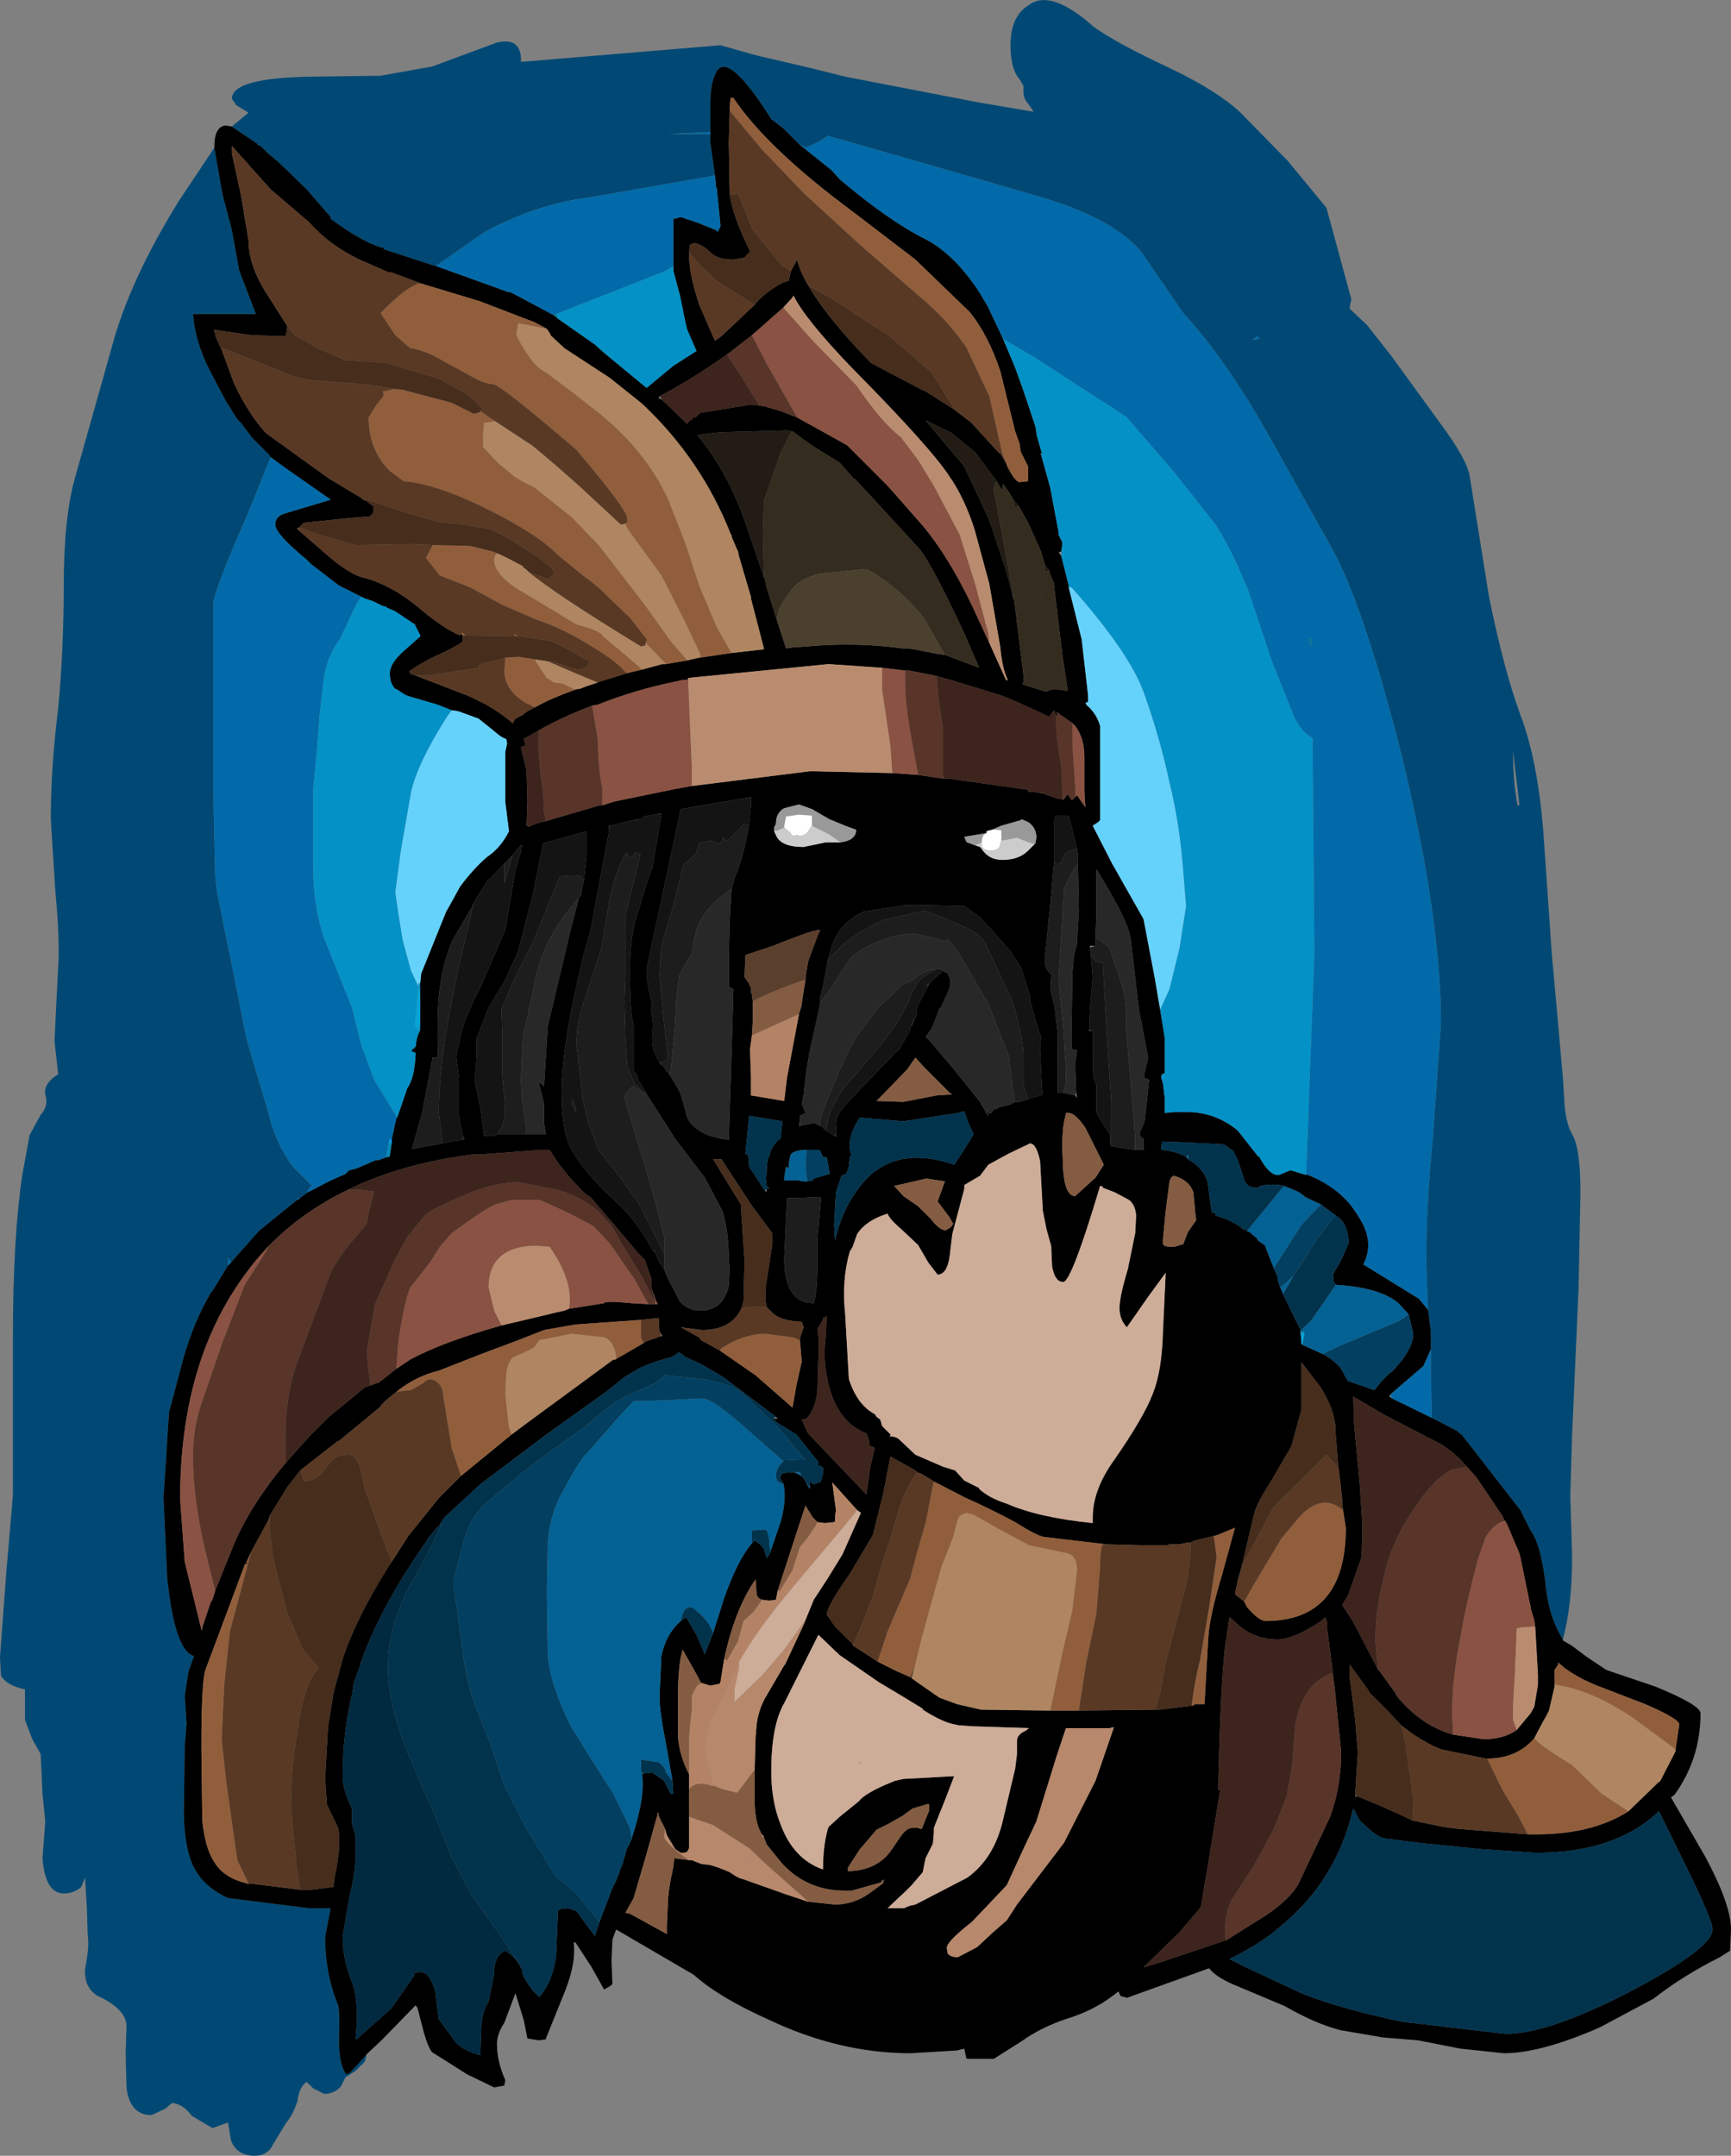 <?xml version="1.0" encoding="UTF-8" standalone="no"?>
<svg xmlns:ffdec="https://www.free-decompiler.com/flash" xmlns:xlink="http://www.w3.org/1999/xlink" ffdec:objectType="shape" height="116.7px" width="93.7px" xmlns="http://www.w3.org/2000/svg">
  <rect width="100%" height="100%" fill="#808080" stroke="none"/>
  <g transform="matrix(1.0, 0.0, 0.0, 1.0, 20.6, 26.6)">
    <path d="M-8.05 -19.75 L-7.15 -20.5 -7.8 -20.9 -8.05 -21.25 Q-8.05 -22.4 -3.65 -22.45 L0.0 -22.5 2.8 -23.0 6.3 -24.3 Q7.65 -24.6 7.6 -23.25 L18.4 -24.15 20.35 -23.6 23.35 -22.9 25.15 -22.45 26.7 -22.15 32.4 -21.05 35.35 -20.55 35.05 -21.0 Q34.8 -21.25 34.8 -21.65 L34.8 -21.95 34.6 -22.3 Q34.1 -22.85 34.1 -24.15 34.1 -25.7 35.05 -26.3 36.25 -27.25 38.6 -25.15 39.85 -24.25 42.75 -22.9 45.25 -21.7 46.5 -20.55 L49.1 -17.9 51.2 -15.35 52.55 -10.4 52.45 -9.9 53.4 -9.0 54.7 -7.35 57.35 -3.7 Q58.8 -1.75 58.95 -0.85 L60.0 5.7 Q60.8 9.65 61.7 12.1 62.65 14.6 62.95 18.55 L63.4 25.05 63.7 28.35 64.0 31.75 64.1 33.3 Q64.2 34.3 64.5 34.8 64.95 35.55 64.95 37.95 L64.85 43.1 64.5 51.05 64.4 54.35 64.5 57.65 Q64.5 60.3 64.0 62.15 63.3 61.05 63.1 59.5 62.85 57.05 62.25 56.25 L61.7 55.15 58.55 51.1 58.25 50.85 56.9 50.15 56.85 47.3 56.85 46.45 56.85 45.6 56.85 45.45 56.7 44.3 56.6 41.7 Q56.6 38.7 56.95 35.1 L57.4 28.8 Q57.4 23.05 55.25 14.2 53.2 6.15 51.5 3.1 L47.95 -3.25 Q45.7 -7.2 43.45 -9.65 L42.25 -11.4 41.15 -13.0 Q39.55 -14.85 35.5 -16.0 L29.1 -17.85 24.2 -19.25 Q23.85 -18.95 23.0 -18.6 L22.65 -18.8 21.85 -19.6 21.8 -19.65 21.15 -20.15 Q18.75 -23.95 18.15 -22.65 17.85 -22.1 17.85 -20.9 L17.85 -20.6 17.85 -20.05 17.85 -19.45 15.6 -19.35 17.85 -19.35 17.85 -18.9 18.1 -17.1 11.25 -15.9 Q8.45 -15.55 5.65 -14.05 L3.0 -12.2 2.8 -12.25 0.2 -13.1 0.15 -13.2 0.05 -13.2 Q-1.0 -13.5 -2.7 -14.75 L-2.7 -14.85 -4.0 -16.35 -5.55 -17.85 -6.1 -18.3 -6.5 -18.7 -6.65 -18.75 -6.65 -18.8 -8.05 -19.75 M-0.75 84.6 L-0.85 85.0 -1.35 85.5 -1.9 85.85 -2.15 86.35 Q-2.5 86.75 -3.05 86.75 L-3.65 86.45 -4.0 86.1 Q-4.4 86.35 -4.5 87.15 -4.75 87.9 -5.1 88.3 L-5.8 89.45 Q-6.1 90.1 -6.8 90.1 -7.8 90.1 -8.1 89.25 L-8.25 88.35 -8.25 88.3 -9.1 88.6 -10.2 87.95 Q-10.75 87.25 -11.3 87.25 L-11.65 87.55 -12.4 87.9 Q-13.55 87.9 -13.75 86.45 L-13.8 84.6 -13.75 83.05 Q-13.8 82.2 -15.1 81.55 -16.05 81.15 -16.0 80.0 -15.75 78.75 -15.85 78.2 L-15.9 76.65 -16.0 75.05 -16.2 75.55 Q-16.6 75.9 -17.15 75.9 -18.15 75.9 -18.3 74.0 L-18.15 72.0 -18.3 70.5 -18.4 68.35 -18.85 67.55 -19.25 66.5 -19.25 64.85 Q-20.25 64.65 -20.55 64.1 L-20.6 63.1 -20.25 58.4 -19.9 54.35 -19.9 45.75 Q-19.9 40.45 -19.4 37.05 L-19.0 34.85 -18.4 33.75 Q-17.95 33.25 -18.15 32.65 -18.25 32.05 -17.45 31.55 L-17.65 29.75 -17.45 25.7 Q-17.35 24.35 -17.6 21.7 L-17.85 17.75 Q-17.85 14.95 -17.45 11.75 -17.15 8.55 -17.15 5.1 -17.15 1.45 -16.55 -0.7 L-14.55 -7.8 Q-13.6 -11.4 -10.9 -15.75 L-9.0 -18.6 -8.55 -16.05 -8.05 -14.15 -7.65 -11.95 -6.75 -9.6 -10.15 -9.6 Q-10.05 -8.15 -9.25 -6.55 L-8.35 -4.85 -7.75 -3.9 -7.55 -3.7 -6.95 -2.9 -6.05 -2.0 -5.95 -1.85 -7.2 1.25 Q-9.05 5.45 -9.05 6.1 L-9.05 16.25 -8.95 20.85 -8.85 21.7 -8.05 25.65 -7.25 29.65 -6.65 31.7 -6.05 33.7 Q-5.7 35.25 -4.75 36.55 L-3.75 37.55 -3.95 37.9 -4.0 37.9 -3.95 37.95 -4.35 38.25 -4.5 38.3 -4.5 38.35 -5.25 38.95 -6.6 40.05 -8.1 41.75 -8.25 41.5 -8.25 41.9 -9.05 43.2 -9.2 43.4 Q-10.1 44.95 -10.65 46.85 L-11.45 49.85 -11.75 54.5 -11.55 58.8 Q-11.15 62.75 -10.1 63.05 L-10.4 63.9 -10.6 65.2 -10.5 66.7 -10.6 67.9 -10.65 71.65 Q-10.6 73.45 -10.15 74.4 -9.6 75.55 -8.25 76.15 L-3.85 76.7 -2.7 76.7 -3.0 78.25 Q-3.0 80.25 -2.3 81.95 -2.2 82.25 -2.25 83.85 -2.25 85.2 -1.85 85.7 L-1.75 85.65 -1.7 85.65 -1.0 84.9 -0.75 84.6 M47.2 -8.2 L47.6 -8.25 47.45 -8.4 47.2 -8.2 M61.65 17.0 L61.3 14.05 Q61.3 15.7 61.55 17.0 L61.65 17.0 M62.15 59.9 L62.25 60.35 62.15 59.95 62.15 59.9" fill="#014974" fill-rule="evenodd" stroke="none"/>
    <path d="M64.0 62.15 L64.0 62.2 64.5 62.5 65.3 63.1 66.35 63.8 69.0 64.7 Q71.45 65.7 71.45 66.15 71.45 68.6 70.05 70.55 L69.85 70.7 71.7 73.9 Q73.1 76.5 73.1 77.85 L73.05 79.0 72.5 79.35 Q70.5 80.35 68.9 81.6 L66.0 83.15 Q62.8 84.55 60.8 84.55 L58.45 84.3 56.15 83.85 54.3 83.7 51.95 83.3 Q50.6 82.95 48.95 82.0 L46.1 80.8 Q45.2 80.4 44.85 79.95 L40.4 81.55 40.05 81.45 39.95 81.2 39.55 81.5 Q38.55 82.25 37.1 82.7 35.75 83.15 34.7 83.9 L33.2 84.85 31.75 84.85 31.7 84.8 31.6 84.3 31.2 84.4 28.7 84.55 Q24.85 84.55 21.05 82.75 18.35 81.55 16.95 80.3 L12.75 77.85 12.55 78.4 12.5 79.55 12.55 80.8 12.45 80.9 12.1 81.1 11.4 79.85 10.55 78.55 10.45 78.55 Q10.6 79.6 10.0 81.15 L8.95 83.75 8.95 83.8 8.55 83.85 7.95 83.75 7.75 82.75 7.3 81.3 6.7 82.9 Q6.3 83.5 6.3 84.05 6.3 85.0 6.75 86.0 L6.7 86.3 6.15 86.4 4.7 85.7 2.8 84.5 Q2.6 84.3 2.35 83.45 L2.0 82.1 1.9 81.95 0.1 83.8 -0.75 84.6 -1.0 84.9 -1.7 85.65 -1.75 85.65 -1.85 85.7 Q-2.25 85.2 -2.25 83.85 -2.2 82.25 -2.3 81.95 -3.0 80.25 -3.0 78.25 L-2.7 76.7 -3.85 76.7 -8.25 76.15 Q-9.6 75.55 -10.15 74.4 -10.6 73.45 -10.65 71.65 L-10.6 67.9 -10.5 66.7 -10.6 65.2 -10.4 63.9 -10.1 63.05 Q-11.15 62.75 -11.55 58.8 L-11.75 54.5 -11.45 49.85 -10.65 46.85 Q-10.1 44.95 -9.2 43.4 L-9.05 43.2 -8.25 41.9 -8.1 41.75 -6.6 40.05 -5.25 38.95 -4.5 38.35 -4.35 38.25 -3.95 37.95 -2.7 37.3 -1.9 36.95 -1.75 36.8 -1.7 36.75 -1.3 36.65 -0.25 36.2 -0.1 36.2 0.3 36.05 0.5 36.0 0.5 35.95 0.6 35.3 0.6 35.1 0.85 33.95 0.9 33.9 1.45 32.3 Q1.85 31.75 1.9 30.4 L1.65 30.3 1.9 30.05 Q1.95 29.5 2.15 29.15 L2.15 28.7 2.15 28.65 2.15 27.8 2.15 27.45 2.15 26.6 2.2 26.1 3.55 22.75 3.75 22.4 4.3 21.4 Q5.0 20.45 5.75 19.8 6.5 19.3 6.95 18.4 L6.75 16.8 6.75 14.1 6.85 13.65 6.8 13.4 Q6.6 13.35 6.35 13.15 L6.05 12.9 5.3 12.3 4.2 11.9 3.85 11.85 3.1 11.55 1.55 11.1 1.3 11.0 0.85 10.7 0.8 10.7 Q0.5 10.4 0.5 9.85 0.5 9.3 1.3 8.6 L2.15 7.85 2.15 7.8 1.85 7.2 0.95 6.6 0.8 6.5 0.35 6.3 0.3 6.25 0.1 6.2 -0.4 5.95 -0.85 5.8 -1.05 5.7 -2.25 5.1 -3.75 3.95 -4.0 3.7 Q-5.7 2.3 -5.7 1.8 -5.7 1.35 -5.2 1.2 L-2.7 0.45 -5.2 -1.3 -5.95 -1.85 -6.05 -2.0 -6.95 -2.9 -7.55 -3.7 -7.75 -3.9 -8.35 -4.85 -9.25 -6.55 Q-10.05 -8.15 -10.15 -9.6 L-6.75 -9.6 -7.65 -11.95 -8.05 -14.15 -8.55 -16.05 -9.0 -18.6 Q-9.0 -19.8 -8.35 -19.8 L-8.05 -19.75 -6.65 -18.8 -6.65 -18.75 -6.5 -18.7 -6.1 -18.3 -5.55 -17.85 -4.0 -16.35 -2.7 -14.85 -2.7 -14.75 Q-1.0 -13.5 0.05 -13.2 L0.15 -13.2 0.2 -13.1 2.8 -12.25 3.0 -12.2 6.75 -10.85 6.85 -10.8 6.95 -10.8 7.1 -10.75 7.2 -10.7 9.35 -9.55 9.6 -9.35 11.6 -7.95 12.1 -7.5 14.4 -5.6 15.85 -6.8 17.1 -7.6 16.6 -8.75 16.5 -9.15 16.2 -10.65 16.15 -10.8 15.85 -11.95 15.85 -12.2 15.85 -14.75 16.25 -14.85 17.15 -14.55 18.15 -14.15 18.25 -14.05 18.4 -14.35 18.35 -14.9 18.2 -16.4 18.15 -16.5 18.15 -16.65 18.1 -17.1 17.85 -18.9 17.85 -19.35 17.85 -19.45 17.85 -20.05 17.85 -20.6 17.85 -20.9 Q17.85 -22.1 18.15 -22.65 18.75 -23.95 21.15 -20.15 L21.8 -19.65 21.85 -19.6 22.65 -18.8 24.4 -17.4 24.85 -16.9 Q27.5 -14.65 29.5 -13.65 31.05 -12.85 32.4 -10.8 L32.85 -10.05 33.7 -8.25 34.35 -6.7 34.8 -5.45 35.45 -3.5 35.5 -3.2 35.5 -3.1 35.8 -2.05 35.7 -2.05 35.75 -2.0 36.25 -0.2 36.7 2.2 36.7 2.35 36.9 2.75 36.9 2.9 36.85 3.25 36.7 3.3 36.85 3.5 37.25 5.1 37.25 5.2 37.95 8.0 38.3 11.05 38.3 11.4 38.15 11.45 38.2 11.5 38.2 11.55 Q38.75 12.0 38.95 12.7 L38.95 17.8 38.85 17.9 38.55 18.1 39.6 20.15 41.3 23.15 41.9 26.3 42.2 28.05 42.45 29.6 42.45 31.5 42.3 31.55 42.25 31.7 42.35 32.05 42.45 32.85 42.45 33.65 42.95 33.6 43.8 33.6 Q45.25 33.65 46.4 34.6 L47.5 36.0 47.55 36.0 Q48.15 37.1 48.65 37.0 L49.25 36.75 50.1 37.0 50.2 37.0 Q52.05 37.75 52.9 39.2 53.85 40.6 53.2 41.85 L56.2 43.7 56.7 44.3 56.85 45.45 56.85 45.6 56.85 46.45 56.45 47.35 54.65 48.9 54.6 49.0 54.75 49.1 56.9 50.15 58.25 50.85 58.55 51.1 61.7 55.15 62.25 56.25 Q62.85 57.05 63.1 59.5 63.3 61.05 64.0 62.15 M33.9 -1.45 L33.9 -1.4 Q34.35 -0.5 34.6 -0.5 L35.05 -0.55 35.05 -0.65 35.05 -0.9 35.05 -1.35 34.65 -2.15 34.6 -2.5 34.6 -2.55 34.55 -2.7 34.35 -3.25 33.55 -6.5 Q32.9 -8.45 31.9 -9.7 L28.95 -12.55 25.55 -15.15 Q20.9 -18.6 19.1 -21.3 L18.95 -21.3 18.9 -20.8 18.9 -20.6 18.85 -18.9 18.9 -16.1 18.9 -16.05 Q19.1 -14.8 20.0 -13.0 L19.7 -12.65 19.1 -12.55 Q18.25 -12.55 17.9 -12.9 17.45 -13.35 17.0 -13.45 L16.75 -13.35 16.7 -12.95 16.7 -12.75 Q16.7 -11.8 17.25 -10.1 L18.1 -8.15 18.45 -8.4 20.25 -10.1 20.5 -10.4 Q21.45 -11.25 22.1 -11.4 L22.2 -11.9 22.55 -12.55 Q22.7 -11.9 23.15 -11.15 24.2 -9.35 26.55 -6.95 L29.4 -5.45 29.45 -5.45 31.1 -4.4 32.0 -3.7 33.5 -2.05 33.55 -2.05 33.9 -1.45 M9.0 -8.8 L8.35 -9.15 5.35 -10.3 2.2 -11.25 0.6 -11.85 0.45 -11.85 -1.15 -12.55 Q-2.8 -13.35 -3.85 -14.55 L-5.95 -16.35 -8.05 -18.7 -8.05 -18.3 -7.55 -16.0 -7.15 -13.6 Q-7.15 -12.2 -6.1 -10.6 L-5.05 -8.95 -5.1 -8.55 -5.15 -8.4 -6.95 -8.45 -9.0 -8.75 -9.0 -8.65 -8.95 -8.55 -8.95 -8.45 -8.7 -7.85 -8.65 -7.8 -7.95 -5.9 Q-7.2 -4.25 -6.2 -3.15 L-2.8 -0.7 -1.05 0.35 -0.95 0.45 -0.8 0.5 -0.4 0.8 -0.4 1.15 -0.55 1.35 -1.75 1.45 -4.15 1.7 -4.2 1.75 -4.4 1.95 -4.5 2.0 -4.5 2.05 -3.0 3.35 Q-1.65 4.55 -0.8 4.7 0.6 5.1 1.95 6.2 3.35 7.4 4.3 7.8 L4.35 7.7 4.45 7.8 4.45 8.1 Q4.45 8.2 3.45 8.7 2.2 9.25 1.55 9.75 L1.65 9.9 1.85 9.95 4.7 11.05 Q6.2 11.7 7.15 12.55 L7.3 12.3 7.5 12.2 7.7 12.1 Q7.9 11.9 8.25 11.75 L8.3 11.7 8.35 11.7 Q9.2 11.2 10.65 10.7 L10.75 10.7 11.15 10.55 11.75 10.35 11.85 10.3 13.0 9.95 13.3 9.85 14.15 9.65 15.25 9.35 15.45 9.35 16.6 9.15 17.25 9.0 17.3 9.0 19.0 8.75 20.75 8.55 20.75 8.5 20.05 5.8 20.05 5.7 20.0 5.55 19.4 3.5 19.35 3.25 19.3 3.15 19.0 2.45 19.0 2.35 18.95 2.35 18.95 2.3 Q17.35 -1.75 14.15 -4.75 L12.4 -6.15 9.95 -7.75 9.2 -8.45 9.2 -8.5 9.0 -8.8 M20.1 -8.45 L18.75 -7.4 Q16.5 -5.85 15.1 -5.15 L15.05 -5.05 15.25 -4.95 16.6 -3.65 16.7 -3.8 16.85 -3.9 16.95 -4.0 17.05 -4.0 17.1 -4.05 17.1 -4.1 17.15 -4.1 17.25 -4.2 17.3 -4.25 20.05 -4.7 20.5 -4.65 20.75 -4.6 20.8 -4.6 21.65 -4.35 22.55 -4.0 25.25 -2.5 27.45 -0.3 29.3 1.8 Q30.7 3.45 32.0 6.15 L32.95 8.2 33.85 10.2 33.95 10.25 33.95 10.2 Q33.65 9.6 33.55 8.45 L32.95 5.0 32.15 2.05 Q31.6 0.35 30.8 -0.8 29.8 -2.35 25.5 -6.7 23.0 -9.3 22.35 -10.6 L22.3 -10.5 21.8 -9.95 20.1 -8.45 M22.3 -3.25 L22.0 -3.3 18.35 -3.2 17.15 -3.05 Q18.8 -1.05 19.75 1.7 L20.75 4.65 20.8 4.75 20.9 5.2 21.45 6.95 21.95 8.5 22.3 8.45 23.0 8.4 Q25.7 8.15 28.25 8.5 L28.5 8.5 28.9 8.55 30.15 8.8 30.55 8.85 32.4 9.55 31.6 7.7 Q29.9 4.05 29.2 3.15 L25.7 -0.65 25.6 -0.7 24.85 -1.55 23.4 -2.45 22.7 -2.95 22.3 -3.25 M34.25 0.45 L34.05 0.1 33.7 -0.4 33.65 -0.05 33.35 -0.55 32.2 -2.1 30.85 -3.2 Q30.7 -3.25 29.5 -3.85 L31.6 -1.35 32.95 1.55 33.9 4.4 34.25 5.8 34.3 5.9 34.8 9.95 34.8 10.3 34.75 10.45 36.05 10.85 36.1 10.8 36.45 10.7 37.2 10.8 36.9 8.8 36.45 5.05 36.45 4.95 36.2 4.4 36.2 4.3 35.95 3.95 35.75 3.25 35.05 1.7 34.55 0.8 34.25 0.45 M-1.75 37.8 Q-4.25 39.0 -6.05 40.85 -7.15 42.0 -8.05 43.45 -10.85 47.95 -10.85 54.55 L-10.6 57.95 -9.7 61.6 -9.7 61.65 -9.65 61.6 -9.65 61.5 -9.2 60.15 -9.1 60.0 -8.95 59.5 -8.1 57.4 Q-7.2 55.05 -5.1 52.55 L-3.85 51.15 -2.85 50.15 -2.8 50.1 -1.7 49.2 -0.85 48.5 -0.55 48.4 -0.3 48.3 -0.1 48.25 0.85 47.5 1.6 47.0 Q3.35 46.05 6.55 45.15 L8.25 44.75 9.5 44.45 9.95 44.35 10.2 44.25 12.1 43.95 Q12.1 43.8 13.6 43.95 L14.5 44.0 14.85 44.0 15.0 44.0 14.9 43.8 14.65 43.1 14.65 42.6 14.3 41.6 13.95 41.25 12.6 39.65 11.4 38.25 11.35 38.2 11.25 38.15 10.95 37.9 10.9 37.85 10.2 37.1 9.6 36.35 9.15 35.65 8.65 35.65 5.35 35.9 5.0 35.9 4.95 35.9 Q1.1 36.4 -1.75 37.8 M0.85 48.75 L0.3 49.2 0.0 49.5 0.0 49.55 -2.25 51.4 -2.3 51.4 -4.35 53.0 -4.5 53.2 -5.05 53.9 -6.0 55.45 -6.05 55.65 -7.0 57.4 -7.25 57.95 -7.35 58.1 -9.5 63.85 Q-9.7 64.65 -9.7 68.0 L-9.65 71.95 Q-9.5 73.45 -9.0 74.2 -8.5 75.05 -7.25 75.35 L-7.2 75.35 -7.15 75.45 -7.15 75.35 -4.35 75.7 -3.75 75.7 -2.55 75.55 -2.5 75.1 Q-2.1 73.25 -2.3 72.35 L-2.9 71.1 -3.0 69.7 -2.85 66.95 -2.55 65.05 -2.05 63.2 Q-1.35 61.05 0.4 58.25 L0.6 57.95 1.5 56.55 3.15 54.5 3.3 54.35 4.35 53.3 7.1 51.05 7.7 50.6 12.6 47.0 12.7 47.0 14.25 46.1 14.4 46.0 15.0 45.8 15.05 45.75 15.2 45.75 15.25 45.7 15.1 45.5 15.05 44.75 14.1 44.85 10.55 45.1 8.85 45.4 7.45 45.95 5.45 46.7 3.15 47.6 Q1.9 47.9 0.85 48.75 M-1.45 64.5 L-1.5 64.95 Q-2.05 67.1 -2.05 69.55 -2.05 70.3 -1.55 71.3 L-1.55 72.1 -1.35 72.8 -1.35 73.75 Q-1.35 74.75 -1.7 76.15 L-2.05 78.25 Q-2.05 79.45 -1.55 80.7 -1.15 81.75 -1.35 83.75 L-1.3 83.8 0.6 82.1 1.85 80.3 1.7 80.25 2.15 80.15 Q2.65 80.15 2.95 81.15 L3.15 82.7 4.1 84.0 Q4.6 84.45 5.4 84.65 L5.45 83.35 Q5.45 82.35 5.85 81.75 L6.15 80.25 6.15 80.05 Q6.2 79.25 6.75 79.0 7.3 79.3 7.65 80.0 L7.7 80.3 Q8.1 81.1 8.6 81.5 9.35 80.6 9.5 79.25 L9.6 76.95 9.6 76.85 9.7 76.75 10.15 76.7 10.6 76.85 11.0 77.4 11.6 78.2 11.85 77.45 12.55 75.6 12.75 75.2 12.95 74.7 12.95 74.65 13.1 74.3 13.15 74.1 13.2 73.95 13.3 73.6 13.3 73.55 13.6 72.95 13.6 72.9 Q14.35 70.6 14.15 69.45 L14.25 69.4 14.7 69.35 15.35 69.8 15.7 70.5 15.85 70.5 15.8 69.8 15.45 67.8 Q15.1 66.05 15.1 65.25 L15.2 63.05 Q15.45 61.85 16.25 61.15 L16.55 60.95 17.1 61.9 17.55 62.95 18.0 61.8 18.6 59.9 Q19.35 57.8 20.1 56.95 L20.25 56.8 Q20.55 56.95 20.75 57.25 L20.9 57.75 21.1 57.45 21.1 57.4 21.65 55.8 Q22.0 54.55 21.8 53.7 L21.6 53.4 21.75 53.15 22.2 53.1 22.4 53.1 22.8 53.3 22.95 53.5 23.05 53.7 23.25 54.0 23.25 53.9 23.25 53.6 23.45 53.75 23.75 53.65 23.85 53.6 23.85 53.55 23.95 53.15 23.95 53.1 23.95 52.85 23.85 52.8 23.85 52.75 23.75 52.75 23.7 52.75 23.7 52.55 22.5 51.05 21.45 50.4 21.25 50.2 21.5 50.2 21.4 50.1 18.55 47.95 17.45 47.3 17.35 47.25 16.7 46.95 16.6 46.9 16.55 46.9 16.5 46.85 16.15 46.6 15.8 46.85 Q14.5 47.2 13.95 47.5 L13.2 47.95 12.2 48.75 10.45 50.0 8.85 51.15 5.4 53.75 3.45 55.55 3.2 55.95 3.05 56.1 2.55 56.7 2.4 56.95 Q0.0 60.4 -1.05 63.35 L-1.05 63.45 -1.1 63.45 -1.1 63.55 -1.45 64.5 M40.85 35.65 L41.3 35.65 41.3 35.1 41.3 35.05 41.1 34.9 41.1 34.7 41.35 34.15 41.5 32.85 41.6 31.9 41.6 31.85 41.35 31.75 41.35 31.5 41.55 30.65 41.05 28.05 40.6 24.2 Q40.45 23.2 38.75 20.45 L38.75 22.75 38.7 24.2 38.7 24.6 38.55 24.6 38.4 24.6 38.4 24.7 38.45 25.1 38.45 25.15 38.55 26.3 38.4 28.05 38.35 29.15 38.35 29.2 38.55 29.2 38.55 30.3 38.55 30.75 Q38.55 31.85 38.75 32.15 L38.75 33.6 38.9 33.9 39.5 34.85 39.5 35.35 39.55 35.45 40.85 35.65 M48.9 37.6 Q48.35 37.45 47.6 37.6 L47.5 37.7 47.45 37.7 Q46.8 37.7 46.7 37.1 L46.4 36.2 46.15 35.7 45.65 35.35 43.7 35.25 42.3 35.2 42.25 35.65 Q43.05 35.7 43.65 36.05 L43.7 36.15 Q44.45 36.55 44.75 37.3 L45.0 39.05 45.2 39.05 45.2 39.2 Q45.9 39.4 46.45 39.75 L46.7 39.95 46.9 40.0 46.9 40.05 47.05 40.1 47.45 40.45 47.5 40.55 47.7 40.7 47.85 40.8 47.9 40.85 47.9 40.9 48.35 42.05 48.55 42.5 48.55 42.65 48.7 43.1 48.75 43.2 48.85 43.45 49.8 45.4 49.8 45.45 49.8 45.5 49.85 46.15 49.9 46.2 51.0 46.7 Q51.6 47.0 52.0 47.5 L52.35 48.15 53.8 48.65 54.2 48.15 54.4 47.95 54.6 47.75 54.75 47.65 Q55.9 46.45 55.9 45.6 L55.65 44.55 55.1 43.95 Q54.1 43.1 51.7 42.95 L51.65 42.85 51.6 42.8 51.55 42.4 52.0 41.6 52.4 40.7 Q52.4 39.75 51.85 39.3 L51.7 39.2 50.9 38.6 50.05 38.2 Q49.8 37.95 49.4 37.8 L48.9 37.6 M42.95 37.05 Q42.75 37.1 42.7 37.4 L42.5 38.95 42.35 40.5 42.35 40.75 42.45 40.85 42.7 40.9 42.95 40.9 43.45 40.75 43.7 40.1 44.15 39.45 44.1 39.05 44.0 37.95 Q43.8 37.35 43.1 37.1 L42.95 37.05 M40.9 39.2 Q40.85 38.6 40.5 38.35 L39.75 37.95 39.1 37.7 Q39.1 37.6 38.95 37.6 37.4 42.8 36.95 42.8 36.5 42.8 36.35 41.95 L36.3 40.85 36.05 39.95 35.85 38.95 35.7 36.25 Q35.5 35.3 35.15 35.3 L34.0 35.85 32.9 36.45 32.45 37.05 31.6 37.55 31.6 37.75 30.95 40.2 30.8 41.45 Q30.65 42.4 30.15 42.4 L29.65 41.75 29.1 40.8 28.25 40.0 Q27.5 39.35 27.45 39.1 26.3 39.45 25.8 40.2 L25.55 40.9 25.4 41.15 Q24.95 42.7 25.15 44.55 L25.35 48.05 Q25.8 49.45 26.75 49.95 L26.85 50.1 27.05 50.25 27.15 50.6 27.6 51.05 27.6 51.1 27.55 51.15 Q27.85 51.15 28.05 51.3 L28.95 52.15 30.45 52.8 31.1 53.0 31.6 53.55 32.4 53.95 32.4 54.0 Q32.95 54.5 33.9 54.8 35.6 55.55 38.55 55.85 L38.55 55.55 Q38.55 54.05 39.7 52.45 41.3 50.15 41.8 48.85 42.3 47.6 42.35 45.5 L42.5 42.3 41.55 43.6 40.4 45.25 Q40.0 44.85 40.0 44.2 40.0 43.6 40.45 42.1 L40.85 40.15 40.9 39.2 M51.85 52.85 L51.7 51.05 Q51.75 49.85 50.85 48.45 L49.85 47.15 49.85 47.75 49.85 49.7 49.3 51.7 48.25 53.5 Q47.5 54.65 47.3 55.3 L46.6 58.25 46.4 58.95 46.25 59.7 46.75 60.1 46.9 60.4 Q47.55 61.15 47.9 61.15 52.25 61.15 52.25 56.1 L52.1 55.15 52.05 54.75 52.05 54.55 52.0 54.1 52.0 54.0 51.85 52.85 M35.85 5.85 L35.6 5.2 35.7 5.35 35.85 5.85 M36.55 12.1 L36.5 11.95 36.45 11.85 36.2 12.2 34.45 11.4 33.6 11.05 31.0 10.25 30.1 10.0 29.9 9.95 28.6 9.7 28.4 9.7 27.15 9.55 24.25 9.35 16.65 10.1 16.6 10.2 16.4 10.2 15.95 10.3 Q13.75 10.75 11.75 11.55 L11.45 11.6 Q9.75 12.25 8.55 12.95 L7.75 13.4 7.85 13.75 7.6 13.85 7.9 15.1 7.95 16.8 7.9 18.1 8.05 18.15 Q8.4 17.95 8.95 17.85 L11.85 17.0 12.0 17.0 12.6 16.8 16.0 16.1 16.85 15.95 23.25 15.15 27.7 15.25 29.1 15.35 30.45 15.55 30.5 15.55 30.55 15.55 30.85 15.55 31.1 15.6 32.9 15.85 35.05 16.15 35.05 16.25 35.1 16.25 35.6 16.3 35.75 16.35 35.85 16.35 36.7 16.65 36.85 16.65 36.9 16.7 36.9 16.65 36.95 16.7 37.2 16.4 37.4 16.7 37.45 16.7 37.6 16.55 37.7 16.45 38.15 17.1 38.1 16.25 38.1 14.4 Q38.1 13.35 37.6 12.7 L37.45 12.55 36.6 11.95 36.65 12.2 36.55 12.1 M24.9 19.0 Q25.7 18.9 25.75 18.35 L25.7 18.3 25.15 18.1 24.3 17.75 23.35 17.2 22.65 16.95 21.85 17.15 Q21.4 17.4 21.4 18.0 L21.3 18.2 21.3 18.4 21.4 18.6 Q21.65 19.25 22.9 19.25 L24.1 19.0 24.15 19.0 24.25 19.0 24.3 19.0 24.9 19.0 M23.0 26.45 L23.05 25.95 23.05 25.9 23.1 25.85 23.1 25.7 23.15 25.45 23.25 25.15 23.7 23.95 23.8 23.75 23.65 23.75 Q23.1 23.85 21.25 24.6 L19.75 25.1 19.7 26.3 19.95 26.65 20.0 26.8 20.05 26.85 20.05 27.15 20.1 27.2 20.1 27.35 20.15 27.6 20.15 28.2 20.15 28.55 20.15 28.65 20.1 29.45 20.0 30.2 20.05 31.7 20.05 32.7 21.85 33.0 22.0 31.75 22.65 28.3 22.8 27.8 22.8 27.7 23.0 26.45 M34.35 33.05 L34.45 33.05 34.6 33.05 35.05 32.9 35.85 32.65 35.8 32.3 35.75 31.2 35.7 30.25 35.75 29.55 35.4 28.45 35.2 27.7 35.15 27.65 35.15 27.3 34.8 26.2 34.65 25.75 34.1 24.9 32.5 23.1 31.6 22.45 29.5 22.4 28.4 22.4 26.15 22.75 26.05 22.8 Q24.9 23.35 24.45 24.55 L24.2 25.4 24.2 25.45 23.95 26.8 23.85 27.15 23.85 27.2 23.8 27.4 23.8 27.7 23.45 29.35 Q23.1 30.65 22.9 32.7 L22.8 33.15 23.0 33.65 22.7 33.8 22.7 34.0 22.65 34.4 22.7 34.35 23.4 34.2 23.5 34.2 23.7 34.3 23.8 34.35 23.85 34.35 23.95 34.45 24.1 34.6 24.6 34.9 24.65 34.95 24.65 34.7 24.7 33.8 24.8 33.8 24.8 33.65 24.85 33.6 25.35 33.0 27.95 30.3 28.05 30.25 28.65 29.2 28.7 28.95 28.75 28.95 29.0 28.35 29.0 28.1 29.1 27.8 29.65 26.75 29.7 26.65 29.85 26.5 30.45 25.95 30.7 26.1 30.85 26.45 30.85 26.5 30.85 26.55 30.8 26.9 30.65 27.25 30.35 27.9 30.25 28.0 29.95 28.8 29.85 29.05 29.5 29.55 29.65 29.65 31.05 31.3 32.45 33.05 32.85 33.75 32.85 33.8 32.9 33.75 32.85 33.35 32.95 33.65 33.05 33.65 33.2 33.45 33.3 33.45 33.45 33.35 34.05 33.2 34.35 33.05 M37.7 19.35 L37.25 17.55 37.05 17.55 36.55 17.55 36.45 17.9 36.45 19.35 36.45 20.05 36.45 20.15 36.25 22.35 35.95 25.35 Q35.95 25.85 36.3 26.15 L36.25 26.9 36.5 28.0 36.65 29.35 36.65 30.0 36.65 31.0 36.65 32.55 36.95 32.55 37.6 32.7 37.7 32.85 37.65 32.5 37.6 31.0 37.7 30.25 37.45 30.2 37.4 30.15 37.4 29.35 37.45 26.15 Q37.5 25.05 37.7 24.5 L37.7 24.35 37.8 22.7 37.75 20.15 37.75 20.05 37.75 19.7 37.7 19.35 M33.15 18.3 L32.8 18.4 32.8 18.5 31.6 18.7 31.7 18.95 31.75 19.0 32.15 19.15 32.45 19.25 32.5 19.3 Q32.9 19.95 33.65 19.95 34.55 19.95 35.05 19.45 L35.45 19.05 35.5 18.75 Q35.5 18.2 35.05 17.9 L34.7 17.75 34.65 17.8 33.6 18.1 33.15 18.3 M5.05 22.25 L4.95 22.5 3.95 24.2 Q3.35 25.45 3.15 27.35 3.05 28.55 3.1 30.65 L2.8 30.65 2.8 30.75 2.25 33.65 1.7 35.6 3.35 35.3 3.8 35.2 4.45 35.1 4.55 35.05 4.45 34.9 4.45 34.8 4.3 34.2 4.3 34.15 4.25 33.8 4.25 33.65 4.25 31.8 4.1 30.65 Q4.1 30.25 4.25 30.0 4.3 28.95 5.4 26.85 L6.75 23.75 7.3 20.5 7.6 19.5 7.65 19.15 7.6 19.15 7.35 19.45 7.25 19.55 7.15 19.7 6.7 20.15 5.95 20.95 5.85 21.0 5.2 22.0 5.05 22.25 M11.0 21.1 L11.15 19.75 11.15 18.4 8.8 19.05 8.25 21.8 7.45 24.9 6.75 26.45 5.85 27.95 5.2 29.6 5.2 29.65 5.2 30.65 5.1 31.9 5.4 33.35 5.6 34.85 5.6 34.9 5.65 34.9 5.7 34.9 6.1 34.9 6.3 34.8 6.5 34.8 7.35 34.8 7.85 34.8 8.95 34.8 8.85 34.2 8.85 33.65 8.85 33.6 8.85 33.15 8.55 31.95 8.85 32.2 9.05 28.95 10.25 23.9 10.75 21.95 10.85 21.9 10.9 21.55 11.0 21.1 M15.2 17.5 L15.2 17.45 15.05 17.45 14.25 17.6 14.1 17.75 13.9 17.75 13.75 17.8 13.65 17.8 12.45 18.1 12.35 18.1 12.35 18.3 12.35 18.5 11.35 23.85 11.0 25.05 Q9.8 29.95 9.8 32.55 9.8 34.35 10.2 35.35 10.9 36.8 12.9 38.6 13.9 39.55 14.75 41.1 L14.85 41.2 14.9 41.3 15.1 41.75 15.35 42.1 15.5 42.5 16.2 43.85 Q16.65 44.35 17.3 44.35 18.55 44.35 18.85 43.0 L18.9 42.0 18.85 41.65 Q18.85 40.0 18.5 38.95 L17.55 37.15 15.95 35.05 14.35 32.55 14.35 32.5 14.3 32.45 13.95 31.85 13.85 31.55 13.7 31.35 13.7 28.9 Q13.5 28.3 13.5 25.85 13.5 24.5 13.75 23.4 L14.35 21.4 14.65 20.5 14.7 20.45 15.2 17.5 M19.95 18.0 L20.05 17.0 20.05 16.55 16.25 17.2 15.45 20.95 14.4 25.85 Q14.4 26.65 14.7 27.75 L14.65 28.05 14.75 28.85 14.7 29.65 Q14.7 30.35 15.1 30.9 L15.1 30.95 15.25 31.1 15.35 31.15 15.45 31.35 15.55 31.45 15.6 31.5 16.2 32.5 16.4 33.15 16.6 33.9 Q17.1 34.9 18.85 35.1 L19.0 30.4 19.1 26.95 18.85 26.8 18.85 25.1 18.9 23.2 19.0 21.5 19.1 21.2 19.15 20.95 Q19.65 19.85 19.95 18.0 M20.9 37.75 L21.05 37.75 20.9 37.6 20.85 37.15 20.9 36.95 Q20.9 36.2 21.05 35.95 21.15 35.45 21.6 35.05 L21.65 35.05 21.75 34.1 19.95 33.8 19.75 35.85 19.9 35.95 19.95 36.55 20.8 37.85 20.85 37.9 20.9 37.9 20.9 37.85 20.9 37.75 M20.9 44.15 Q20.8 43.7 20.85 43.05 L21.2 40.8 21.2 40.15 20.05 38.6 18.45 36.15 18.0 36.15 19.5 38.6 19.7 41.65 19.65 43.8 19.55 44.2 Q19.0 45.4 17.4 45.4 L16.25 45.25 17.25 45.8 17.35 45.95 18.35 46.5 20.3 47.85 22.3 49.6 22.5 48.45 22.8 47.1 22.7 45.95 22.7 45.85 22.9 45.25 22.8 44.95 Q21.6 44.9 21.2 44.45 L20.9 44.15 M31.25 33.65 L28.3 34.1 25.95 33.9 Q25.15 35.05 25.5 36.0 L25.4 36.0 25.35 36.55 25.3 36.6 25.3 36.75 25.2 36.95 24.95 37.05 24.65 37.95 24.55 39.7 24.6 40.55 Q24.95 39.0 25.75 37.9 27.55 35.25 31.05 36.45 L31.55 35.7 32.1 34.8 31.8 34.15 31.6 33.55 31.25 33.65 M30.8 32.55 L29.45 31.2 28.95 30.65 28.5 31.3 26.85 33.0 28.3 33.05 30.1 32.7 30.85 32.65 30.95 32.65 30.8 32.55 M37.25 33.65 L37.1 33.65 37.05 33.9 Q36.9 34.45 36.9 35.5 L36.95 36.75 Q37.05 38.15 37.6 38.15 L38.7 37.15 39.15 36.45 38.75 35.65 38.15 34.45 Q37.6 33.65 37.25 33.65 M23.05 35.65 L22.9 35.65 Q22.35 35.7 22.2 35.9 L22.1 36.35 22.1 36.65 21.95 36.55 21.85 37.15 21.85 37.3 22.5 37.3 22.6 37.3 22.9 37.35 23.1 37.35 23.4 37.3 23.45 37.2 24.3 36.95 24.25 36.55 24.15 36.05 23.95 36.05 23.8 35.7 23.75 35.65 23.7 35.65 23.05 35.65 M29.8 39.4 Q30.25 40.0 30.6 40.0 L30.85 39.85 31.0 39.65 30.8 39.3 30.65 39.1 30.2 38.5 30.15 38.45 30.55 37.35 29.55 37.2 27.8 37.6 28.3 38.15 29.1 38.7 29.8 39.4 M22.0 38.25 L21.85 41.5 Q21.85 43.95 23.45 43.95 23.7 43.2 23.65 40.45 L23.85 38.2 22.65 38.25 22.0 38.25 M23.95 44.85 L23.65 45.35 23.7 45.8 23.7 46.85 23.65 48.65 Q23.55 49.7 23.05 50.2 L22.8 50.25 23.15 51.0 26.3 54.3 26.5 52.85 26.75 51.8 26.7 51.75 26.45 51.65 26.45 51.4 26.3 51.0 Q24.6 50.35 24.15 47.9 23.95 46.9 24.1 45.7 L24.15 44.6 24.1 44.7 23.95 44.75 23.95 44.85 M36.25 66.0 L37.8 66.0 41.95 65.95 42.2 65.95 43.8 65.75 43.9 65.75 44.05 65.7 44.05 65.65 44.45 65.65 44.6 65.65 44.8 62.15 Q44.85 60.95 45.55 58.65 L46.25 56.1 45.3 56.5 45.1 56.55 44.05 56.8 43.85 56.9 43.7 56.9 43.25 57.0 42.7 57.0 42.6 57.05 42.3 57.05 42.25 57.05 42.1 57.05 41.95 57.05 41.85 57.05 41.8 57.05 41.1 57.05 39.3 57.0 35.9 56.6 Q35.45 56.5 34.35 55.8 33.05 55.1 31.6 54.45 L30.05 53.65 29.95 53.6 29.8 53.5 29.3 53.2 29.05 53.1 28.95 53.0 27.6 52.25 27.2 54.3 26.65 56.5 25.4 58.6 Q24.3 60.15 24.15 60.75 L24.15 60.8 24.6 61.45 25.55 62.4 25.6 62.5 26.45 63.05 26.9 63.35 27.8 63.8 27.9 63.85 28.7 64.2 28.75 64.25 29.1 64.5 30.25 65.3 31.2 65.65 32.5 65.95 36.25 66.0 M23.0 61.1 L23.45 60.0 24.2 58.85 25.0 57.55 26.0 55.3 25.8 55.15 24.45 53.65 24.65 55.15 24.6 55.5 24.6 55.75 24.55 55.8 24.05 55.85 23.65 55.8 23.4 55.55 23.0 54.9 21.5 59.5 21.4 60.0 21.05 60.05 20.65 60.0 Q20.35 59.9 20.35 59.6 L20.3 58.9 Q19.2 60.45 18.6 63.2 L18.4 64.45 18.35 64.55 17.85 64.65 17.35 64.5 17.0 63.85 16.35 62.7 Q16.1 63.55 16.1 65.2 L16.1 67.45 Q16.2 68.5 16.7 69.45 L16.7 70.25 16.7 71.75 16.7 73.45 16.65 73.55 Q16.6 73.7 16.35 73.7 L16.25 73.7 15.95 73.5 15.5 72.75 15.4 72.4 15.05 71.7 15.05 71.6 15.0 71.5 15.0 71.6 14.4 73.75 13.7 76.15 13.25 76.95 13.5 77.0 15.5 78.1 15.5 77.6 15.55 76.55 Q15.55 75.8 15.85 74.45 L15.9 74.0 15.95 74.0 16.7 74.1 16.85 74.1 17.35 74.3 17.75 74.35 17.8 74.35 Q18.35 74.5 18.9 74.75 19.4 75.1 19.55 75.1 L21.95 75.95 23.15 76.35 24.6 76.5 Q25.6 76.5 26.45 75.9 L27.2 75.35 27.25 75.15 27.15 75.2 27.1 75.3 25.5 75.75 25.15 75.75 Q23.25 75.75 21.95 74.5 L21.75 74.3 20.9 73.25 20.75 72.85 20.7 72.75 20.65 72.7 Q20.3 72.2 20.25 71.05 L20.25 69.45 20.25 69.2 20.3 67.45 20.35 66.85 20.35 66.8 Q20.45 66.0 20.8 65.35 L21.85 63.55 21.9 63.5 22.95 61.25 23.0 61.1 M28.2 65.2 L26.95 64.45 24.85 63.0 23.7 61.9 21.85 65.6 Q21.15 66.8 21.15 69.3 21.15 70.9 21.65 72.15 22.35 74.05 23.95 74.6 23.95 73.35 24.2 72.45 L24.25 72.3 24.85 71.75 25.9 70.9 Q26.15 70.55 27.25 70.05 L27.85 69.8 28.3 69.7 31.05 69.55 30.55 70.85 29.95 72.35 29.95 72.6 29.9 73.2 29.5 74.0 29.35 74.75 28.75 75.45 28.4 75.8 27.6 76.55 27.45 76.7 28.35 76.7 Q28.4 76.65 28.7 76.55 L28.95 76.5 31.75 75.05 Q33.15 74.05 33.65 72.1 L34.35 69.15 34.45 68.35 34.45 67.65 Q34.45 67.3 34.9 67.1 L35.1 66.95 32.0 66.85 31.3 66.8 30.85 66.7 Q30.2 66.5 29.35 65.95 L29.35 65.9 28.2 65.2 M29.7 71.1 L29.65 71.05 28.8 71.3 28.25 71.7 27.55 72.1 26.85 72.45 25.95 73.5 25.3 74.5 25.3 74.7 Q26.9 74.65 27.65 73.55 L28.2 72.75 Q28.5 72.35 28.8 72.35 L29.0 72.35 29.1 72.35 29.2 72.4 29.3 72.4 29.7 71.4 29.7 71.1 M39.45 66.95 L37.1 66.95 36.6 68.45 35.5 72.0 34.7 73.7 33.9 75.45 32.0 77.45 Q30.65 78.5 30.65 78.85 L30.7 79.15 Q30.85 79.35 31.25 79.35 L32.3 78.8 33.1 78.05 33.9 77.35 34.45 76.5 37.0 73.15 38.7 69.8 39.7 66.9 39.45 66.95 M60.9 55.75 L60.8 55.65 60.75 55.5 59.3 53.35 58.8 52.8 Q58.0 51.85 57.05 51.4 L54.35 50.0 52.65 49.0 52.7 50.5 53.0 53.7 53.15 56.0 53.1 57.7 52.4 59.7 52.05 60.3 52.1 60.35 52.65 61.2 53.95 63.7 54.0 63.8 54.1 63.9 54.9 65.0 54.95 65.1 55.0 65.2 Q56.3 66.8 58.05 67.3 L59.7 67.55 Q60.8 67.55 61.5 67.05 L62.25 66.15 62.45 65.8 62.65 64.6 62.65 64.05 62.5 61.45 62.45 61.1 62.25 60.45 62.25 60.35 62.15 59.9 61.7 57.7 61.65 57.5 60.95 55.85 60.9 55.8 60.9 55.75 M70.1 68.1 L70.3 66.75 Q70.3 66.45 68.45 65.65 L65.85 64.65 Q64.85 64.25 64.1 63.7 L63.75 63.4 63.75 63.5 63.55 63.8 63.55 64.2 63.55 64.6 63.55 64.7 63.25 66.0 63.1 66.3 62.95 66.55 62.45 67.5 Q61.5 68.6 59.9 68.6 L59.85 68.6 57.4 68.1 Q56.3 67.65 55.25 66.8 L54.55 66.05 53.55 65.05 53.4 64.8 52.45 63.5 52.45 64.1 52.75 66.45 52.9 68.25 52.75 70.6 52.75 70.65 52.9 70.65 54.0 71.1 55.45 71.75 55.85 71.95 57.55 72.3 58.3 72.4 62.1 72.7 62.55 72.7 Q65.6 72.7 67.55 71.45 L69.1 69.95 69.2 69.85 69.25 69.85 70.1 68.2 70.1 68.1 M62.55 73.7 L59.55 73.5 56.1 73.15 54.6 72.95 Q54.1 72.95 53.55 72.45 L53.0 71.95 52.65 71.3 Q51.75 75.2 48.75 77.65 47.7 78.6 45.95 79.45 L46.85 79.9 49.85 81.3 Q51.95 82.15 55.35 82.85 L60.9 83.5 Q63.25 83.5 67.75 81.15 72.1 78.85 72.1 77.85 72.1 77.35 70.7 74.5 L69.2 71.45 Q66.85 73.7 62.55 73.7 M51.55 63.95 L51.25 61.65 51.25 61.25 51.15 60.95 50.85 61.2 Q49.4 62.15 48.55 62.15 47.2 62.15 46.25 61.2 L45.95 60.95 45.7 62.65 Q45.45 65.05 45.35 69.9 L45.35 70.3 45.45 70.3 44.75 74.6 44.4 76.65 43.25 78.0 41.3 79.9 42.15 79.65 45.7 78.45 45.75 78.45 47.9 77.1 Q49.25 76.2 49.7 75.35 L51.4 71.75 Q52.0 70.1 52.0 68.25 L51.65 64.8 51.55 64.05 51.55 63.95" fill="#000000" fill-rule="evenodd" stroke="none"/>
    <path d="M3.0 -12.2 L5.65 -14.05 Q8.45 -15.55 11.25 -15.9 L18.1 -17.1 18.15 -16.65 18.15 -16.5 18.2 -16.4 18.35 -14.9 18.4 -14.35 18.25 -14.05 18.15 -14.15 17.15 -14.55 16.25 -14.85 15.85 -14.75 15.85 -12.2 15.35 -11.9 9.5 -9.6 9.35 -9.55 7.2 -10.7 7.1 -10.75 6.95 -10.8 6.85 -10.8 6.75 -10.85 3.0 -12.2 M17.85 -19.35 L15.6 -19.35 17.85 -19.45 17.85 -19.35 M22.65 -18.8 L23.0 -18.6 Q23.85 -18.95 24.2 -19.25 L29.1 -17.85 35.5 -16.0 Q39.55 -14.85 41.15 -13.0 L42.25 -11.4 43.45 -9.65 Q45.7 -7.2 47.95 -3.25 L51.5 3.1 Q53.2 6.15 55.25 14.2 57.4 23.05 57.4 28.8 L56.95 35.1 Q56.6 38.7 56.6 41.7 L56.7 44.3 56.2 43.7 53.2 41.85 Q53.85 40.6 52.9 39.2 52.05 37.75 50.2 37.0 L50.1 37.0 50.55 25.0 50.45 13.35 Q49.9 13.1 49.45 12.2 L48.25 9.2 47.0 5.45 Q46.1 3.2 45.2 1.8 L42.95 -1.05 40.35 -4.05 35.4 -7.25 33.7 -8.25 32.85 -10.05 32.4 -10.8 Q31.05 -12.85 29.5 -13.65 27.5 -14.65 24.85 -16.9 L24.4 -17.4 22.65 -18.8 M56.85 46.45 L56.85 47.3 56.9 50.15 54.75 49.1 54.65 48.9 56.45 47.35 56.85 46.45 M47.2 -8.2 L47.45 -8.4 47.6 -8.25 47.2 -8.2 M-5.95 -1.85 L-5.2 -1.3 -2.7 0.45 -5.2 1.2 Q-5.7 1.35 -5.7 1.8 -5.7 2.3 -4.0 3.7 L-3.75 3.95 -2.25 5.1 -1.05 5.7 -1.3 6.1 -2.2 8.0 Q-2.8 8.75 -3.05 9.95 L-3.3 12.1 -3.45 14.05 -3.65 16.15 -3.65 20.25 Q-3.65 22.45 -3.05 24.2 L-1.55 27.95 -1.05 29.95 -0.35 31.85 0.9 33.9 0.85 33.95 0.6 35.1 0.5 35.05 0.45 35.25 0.3 36.05 -0.1 36.2 -0.25 36.2 -1.3 36.65 -1.7 36.75 -1.75 36.8 -1.9 36.95 -2.7 37.3 -3.95 37.95 -4.0 37.9 -3.95 37.9 -3.75 37.55 -4.75 36.55 Q-5.7 35.25 -6.05 33.7 L-6.65 31.7 -7.25 29.65 -8.05 25.65 -8.85 21.7 -8.95 20.85 -9.05 16.25 -9.05 6.1 Q-9.05 5.45 -7.2 1.25 L-5.95 -1.85 M-8.1 41.75 L-8.25 41.9 -8.25 41.5 -8.1 41.75 M50.2 8.05 L50.4 8.4 50.4 8.0 50.2 7.95 50.2 8.05" fill="#026aa8" fill-rule="evenodd" stroke="none"/>
    <path d="M18.9 -20.6 L18.9 -20.8 18.95 -21.3 19.1 -21.3 Q20.9 -18.6 25.55 -15.15 L28.95 -12.55 31.9 -9.7 Q32.9 -8.45 33.55 -6.5 L34.35 -3.25 34.55 -2.7 34.6 -2.55 34.6 -2.5 34.65 -2.15 35.05 -1.35 35.05 -0.9 35.05 -0.65 35.05 -0.55 34.6 -0.5 Q34.35 -0.5 33.9 -1.4 L33.9 -1.45 33.65 -2.05 32.95 -5.15 31.7 -7.8 Q30.65 -9.35 29.0 -10.7 L25.95 -13.35 22.95 -16.1 20.65 -18.5 18.9 -20.6 M9.0 -8.8 L7.45 -9.1 7.35 -8.55 Q7.35 -8.35 7.9 -7.5 8.45 -6.65 8.95 -6.45 L10.6 -5.2 12.0 -4.1 Q14.45 -2.05 15.6 0.5 L16.5 2.8 17.25 5.1 18.2 7.35 19.0 8.75 17.3 9.0 17.3 8.8 16.4 6.9 15.2 4.55 13.35 2.0 13.25 1.75 13.3 1.7 13.35 1.65 13.35 1.45 Q13.35 1.0 10.6 -2.25 6.45 -5.8 6.1 -5.8 5.7 -5.8 5.05 -6.15 L3.4 -7.05 Q2.4 -7.65 1.6 -7.75 L0.8 -8.45 0.0 -9.65 Q1.3 -11.0 2.05 -11.25 L2.2 -11.25 5.35 -10.3 8.35 -9.15 9.0 -8.8 M0.75 -5.55 L1.2 -5.5 3.85 -4.8 5.05 -4.2 5.4 -4.3 5.4 -4.35 6.2 -3.8 5.6 -3.7 5.55 -3.1 5.55 -2.4 6.35 -1.55 7.25 -0.8 7.75 -0.5 8.35 -0.2 10.35 1.4 11.8 2.9 14.35 6.2 15.7 8.1 16.6 9.15 15.45 9.35 14.35 8.2 14.35 8.15 14.4 8.15 14.4 8.0 13.5 6.85 12.2 5.6 Q11.85 5.2 10.95 4.55 L9.6 3.45 Q8.55 2.35 5.85 1.0 3.05 -0.4 1.25 -0.55 L0.5 -1.1 Q-0.65 -2.25 -0.65 -4.0 L-0.25 -4.65 0.15 -5.15 0.15 -5.35 0.1 -5.4 0.75 -5.55 M2.8 2.9 L4.85 2.95 6.05 3.25 6.3 3.35 Q6.15 3.5 6.15 3.7 6.15 4.55 7.7 5.45 L10.6 7.2 11.3 7.4 Q11.95 7.65 12.0 7.8 L12.45 8.2 12.95 8.6 13.95 9.45 14.15 9.65 13.3 9.85 Q12.9 9.3 11.6 8.5 9.85 7.4 8.45 6.95 L6.6 6.15 4.85 5.2 3.2 4.55 2.45 3.6 2.8 2.95 2.8 2.9 M-4.5 2.05 L-4.5 2.0 -4.4 1.95 -4.5 2.05 M4.35 7.7 L4.45 7.65 4.6 7.8 4.45 7.8 4.35 7.7 M7.3 7.85 L7.2 7.7 7.45 7.85 7.3 7.85 M4.35 53.3 L4.2 52.85 3.85 51.8 3.55 49.95 3.4 49.0 Q3.35 48.35 2.95 48.15 2.6 47.95 2.35 48.25 L1.65 48.65 0.85 48.75 Q1.9 47.9 3.15 47.6 L5.45 46.7 7.45 45.95 8.85 45.4 10.55 45.1 14.1 44.85 14.1 45.1 14.1 45.8 14.25 46.1 12.7 47.0 12.75 46.9 Q12.7 46.1 12.15 45.8 L10.35 45.6 8.6 45.95 8.3 46.35 7.6 46.7 Q7.15 46.85 7.1 46.95 6.85 47.25 6.8 47.85 L6.75 48.9 6.95 50.65 7.1 51.05 4.35 53.3 M-7.0 57.4 L-7.2 58.15 -8.15 61.7 -8.45 64.5 -8.6 67.55 -8.35 69.85 -8.05 72.0 -7.9 73.05 -7.75 74.1 -7.15 75.35 -7.15 75.45 -7.2 75.35 -7.25 75.35 Q-8.5 75.05 -9.0 74.2 -9.5 73.45 -9.65 71.95 L-9.7 68.0 Q-9.7 64.65 -9.5 63.85 L-7.35 58.1 -7.2 58.05 -7.25 57.95 -7.0 57.4 M52.1 55.15 L52.25 56.1 Q52.25 61.15 47.9 61.15 47.55 61.15 46.9 60.4 L46.75 60.1 47.2 59.3 48.75 56.7 49.25 56.1 49.75 55.5 Q50.5 54.7 51.2 54.75 51.6 54.75 52.1 55.15 M8.4 9.1 L8.4 9.2 9.0 10.1 9.4 10.35 9.85 10.4 10.45 10.7 10.65 10.7 Q9.2 11.2 8.35 11.7 L7.85 11.45 Q6.7 10.75 6.7 9.7 L6.75 9.0 7.5 8.95 8.4 9.1 M22.7 45.95 L22.8 47.1 22.5 48.45 22.3 49.6 20.3 47.85 18.35 46.5 18.5 46.35 Q19.7 45.6 20.85 45.6 L22.35 45.8 22.7 45.95 M36.25 66.0 L36.45 65.05 36.9 62.9 37.45 60.55 37.7 58.4 Q37.7 57.5 37.0 57.45 L35.1 57.05 33.6 56.25 32.1 55.4 31.7 55.3 31.35 55.45 31.25 55.65 31.2 55.8 31.0 56.6 30.35 58.25 29.3 62.05 28.9 63.7 28.7 64.1 28.7 64.2 27.9 63.85 27.8 63.8 26.9 63.35 27.45 61.7 28.65 58.9 29.05 57.4 29.5 55.85 29.85 54.05 29.95 53.6 30.05 53.65 31.6 54.45 Q33.05 55.1 34.35 55.8 35.45 56.5 35.9 56.6 L39.3 57.0 39.1 57.0 Q38.95 57.3 38.95 58.25 L38.75 60.75 38.2 63.4 37.8 66.0 36.25 66.0 M25.6 62.4 L25.6 62.5 25.55 62.4 25.6 62.4 M63.55 64.6 L63.55 64.2 63.55 63.8 63.75 63.5 63.75 63.4 64.1 63.7 Q64.85 64.25 65.85 64.65 L68.45 65.65 Q70.3 66.45 70.3 66.75 L70.1 68.1 67.8 66.4 Q65.5 64.85 63.55 64.6 M67.55 71.45 Q65.6 72.7 62.55 72.7 L62.1 72.7 61.55 71.65 60.7 70.25 59.9 68.6 Q61.5 68.6 62.45 67.5 L62.5 67.55 Q62.85 67.95 64.5 68.95 L66.1 70.5 67.55 71.45 M45.1 56.55 L45.3 56.5 46.25 56.1 45.55 58.65 Q44.85 60.95 44.8 62.15 L44.6 65.65 44.45 65.65 44.05 65.65 44.05 65.7 43.9 65.75 Q44.05 64.45 44.35 63.3 L44.85 60.4 45.25 57.7 45.1 56.55" fill="#915e3c" fill-rule="evenodd" stroke="none"/>
    <path d="M18.9 -20.6 L20.65 -18.5 22.95 -16.1 25.95 -13.35 29.0 -10.7 Q30.65 -9.35 31.7 -7.8 L32.95 -5.15 33.65 -2.05 33.9 -1.45 33.55 -2.05 33.5 -2.05 32.0 -3.7 31.1 -4.4 29.8 -6.45 27.55 -8.4 24.4 -10.45 23.15 -11.15 Q22.7 -11.9 22.55 -12.55 L22.2 -11.9 21.65 -12.3 20.15 -14.15 19.35 -16.1 18.9 -16.05 18.9 -16.1 18.85 -18.9 18.9 -20.6 M20.25 -10.1 L18.45 -8.4 18.1 -8.15 17.25 -10.1 Q16.7 -11.8 16.7 -12.75 L16.7 -12.95 17.15 -12.4 18.2 -11.4 20.25 -10.1 M2.2 -11.25 L2.05 -11.25 Q1.3 -11.0 0.0 -9.65 L0.8 -8.45 1.6 -7.75 Q2.4 -7.65 3.4 -7.05 L5.05 -6.15 Q5.7 -5.8 6.1 -5.8 6.45 -5.8 10.6 -2.25 13.35 1.0 13.35 1.45 L13.35 1.65 13.3 1.7 13.25 1.75 13.0 1.8 10.85 -0.2 9.55 -1.35 8.25 -2.45 6.2 -3.8 5.4 -4.35 5.45 -4.45 5.55 -4.45 4.7 -5.25 3.15 -6.1 0.3 -6.95 -1.9 -7.1 -3.3 -7.7 -4.65 -8.45 -5.05 -8.95 -6.1 -10.6 Q-7.15 -12.2 -7.15 -13.6 L-7.55 -16.0 -8.05 -18.3 -8.05 -18.7 -5.95 -16.35 -3.85 -14.55 Q-2.8 -13.35 -1.15 -12.55 L0.45 -11.85 0.6 -11.85 2.2 -11.25 M-8.65 -7.8 L-5.25 -6.45 Q-4.55 -6.1 -3.45 -6.0 L-0.85 -5.8 0.75 -5.55 0.1 -5.4 0.15 -5.35 0.15 -5.15 -0.25 -4.65 -0.65 -4.0 Q-0.65 -2.25 0.5 -1.1 L1.25 -0.55 Q3.05 -0.4 5.85 1.0 8.55 2.35 9.6 3.45 L10.95 4.55 Q11.85 5.2 12.2 5.6 L13.5 6.85 14.4 8.0 14.4 8.15 14.35 8.15 14.35 8.2 14.35 8.35 14.3 8.35 14.1 8.4 Q9.35 5.5 8.0 4.35 L8.95 4.7 9.15 4.7 9.2 4.65 Q9.2 4.6 9.35 4.55 L9.35 4.35 Q9.35 4.15 8.4 3.5 L7.35 2.8 6.55 2.35 5.95 2.05 4.5 1.8 3.1 1.65 1.35 1.15 0.95 1.0 0.8 0.95 0.75 0.95 -0.75 0.45 -0.8 0.5 -0.95 0.45 -1.05 0.35 -2.8 -0.7 -6.2 -3.15 Q-7.2 -4.25 -7.95 -5.9 L-8.65 -7.8 M-4.4 1.95 L-3.45 2.3 -1.4 2.9 1.65 2.85 2.8 2.9 2.8 2.95 2.45 3.6 3.2 4.55 4.85 5.2 6.6 6.15 8.45 6.95 Q9.85 7.4 11.6 8.5 12.9 9.3 13.3 9.85 L13.0 9.95 11.85 10.3 11.75 10.35 10.55 9.85 9.05 9.2 9.1 9.2 9.45 9.25 9.55 9.3 10.65 9.65 11.15 9.55 11.3 9.2 9.75 8.35 9.2 8.1 7.6 7.85 7.45 7.85 7.2 7.7 7.3 7.85 4.6 7.8 4.45 7.65 4.35 7.7 4.3 7.8 Q3.35 7.4 1.95 6.2 0.6 5.1 -0.8 4.7 -1.65 4.55 -3.0 3.35 L-4.5 2.05 -4.4 1.95 M-4.35 53.0 L-2.3 51.4 -2.25 51.4 0.0 49.55 0.0 49.5 0.3 49.2 0.85 48.75 1.65 48.65 2.35 48.25 Q2.6 47.95 2.95 48.15 3.35 48.35 3.4 49.0 L3.55 49.95 3.85 51.8 4.2 52.85 4.35 53.3 3.3 54.35 3.15 54.5 1.5 56.55 0.6 57.95 0.0 56.4 -0.85 54.0 -1.1 52.9 Q-1.3 52.2 -1.7 52.15 -2.45 52.1 -2.9 52.8 -3.45 53.6 -4.15 53.6 L-4.35 53.0 M14.1 44.85 L15.05 44.75 15.1 45.5 15.2 45.75 15.05 45.75 15.0 45.8 14.4 46.0 14.25 46.1 14.1 45.8 14.1 45.1 14.1 44.85 M-6.0 55.45 Q-6.0 57.25 -5.55 58.8 L-5.05 60.7 -4.2 62.7 -3.45 63.55 -3.35 63.7 Q-4.15 64.5 -4.5 67.15 -4.85 69.2 -4.85 71.2 L-4.55 74.35 -4.35 75.7 -7.15 75.35 -7.75 74.1 -7.9 73.05 -8.05 72.0 -8.35 69.85 -8.6 67.55 -8.45 64.5 -8.15 61.7 -7.2 58.15 -7.0 57.4 -6.05 55.65 -6.0 55.45 M46.6 58.25 L48.1 55.4 Q48.3 54.9 49.65 53.7 L51.2 52.15 51.6 52.55 51.85 52.85 52.0 54.0 52.0 54.1 52.05 54.55 52.05 54.75 52.1 55.15 Q51.6 54.75 51.2 54.75 50.5 54.7 49.75 55.5 L49.25 56.1 48.75 56.7 47.2 59.3 46.75 60.1 46.25 59.7 46.4 58.95 46.6 58.25 M6.75 9.0 L6.7 9.7 Q6.7 10.75 7.85 11.45 L8.35 11.7 8.3 11.7 8.25 11.75 Q7.9 11.9 7.7 12.1 L7.5 12.2 7.3 12.3 7.15 12.55 Q6.2 11.7 4.7 11.05 L1.85 9.95 2.7 9.95 5.3 9.55 5.3 9.45 Q5.4 9.35 5.55 9.3 L6.45 9.1 6.75 9.0 M19.55 44.2 L19.95 44.15 20.9 44.15 21.2 44.45 Q21.6 44.9 22.8 44.95 L22.9 45.25 22.7 45.85 22.7 45.95 22.35 45.8 20.85 45.6 Q19.7 45.6 18.5 46.35 L18.35 46.5 17.35 45.95 17.25 45.8 16.25 45.25 17.4 45.4 Q19.0 45.4 19.55 44.2 M37.8 66.0 L38.2 63.4 38.75 60.75 38.95 58.25 Q38.95 57.3 39.1 57.0 L39.3 57.0 41.1 57.05 41.8 57.05 41.85 57.05 41.95 57.05 42.1 57.05 42.25 57.05 42.3 57.05 42.6 57.05 42.7 57.0 43.25 57.0 43.7 56.9 43.85 56.9 Q43.85 58.4 43.45 59.8 L42.5 63.4 42.2 65.05 41.95 65.95 37.8 66.0 M29.95 53.6 L29.85 54.05 29.5 55.85 29.05 57.4 28.65 58.9 27.45 61.7 26.9 63.35 26.45 63.05 25.6 62.5 25.6 62.4 26.0 61.45 26.65 59.8 27.1 58.2 27.65 56.5 28.15 54.8 Q28.5 53.9 29.0 53.15 L29.05 53.1 29.3 53.2 29.8 53.5 29.95 53.6 M28.7 64.2 L28.7 64.1 28.9 63.7 28.75 64.25 28.7 64.2 M62.1 72.7 L58.3 72.4 57.55 72.3 55.85 71.95 55.9 70.85 55.45 67.65 55.25 66.8 Q56.3 67.65 57.4 68.1 L59.85 68.6 59.9 68.6 60.7 70.25 61.55 71.65 62.1 72.7" fill="#593924" fill-rule="evenodd" stroke="none"/>
    <path d="M31.1 -4.4 L29.45 -5.45 29.4 -5.45 26.55 -6.95 Q24.2 -9.35 23.15 -11.15 L24.4 -10.45 27.55 -8.4 29.8 -6.45 31.1 -4.4 M22.2 -11.9 L22.1 -11.4 Q21.45 -11.25 20.5 -10.4 L20.25 -10.1 18.2 -11.4 17.15 -12.4 16.7 -12.95 16.75 -13.35 17.0 -13.45 Q17.45 -13.35 17.9 -12.9 18.25 -12.55 19.1 -12.55 L19.7 -12.65 20.0 -13.0 Q19.1 -14.8 18.9 -16.05 L19.35 -16.1 20.15 -14.15 21.65 -12.3 22.2 -11.9 M-5.05 -8.95 L-4.65 -8.45 -3.3 -7.7 -1.9 -7.1 0.3 -6.95 3.15 -6.1 4.7 -5.25 5.55 -4.45 5.45 -4.45 5.4 -4.35 5.4 -4.3 5.05 -4.2 3.85 -4.8 1.2 -5.5 0.75 -5.55 -0.85 -5.8 -3.45 -6.0 Q-4.55 -6.1 -5.25 -6.45 L-8.65 -7.8 -8.7 -7.85 -8.95 -8.45 -8.95 -8.55 -9.0 -8.65 -9.0 -8.75 -6.95 -8.45 -5.15 -8.4 -5.1 -8.55 -5.05 -8.95 M-0.8 0.5 L-0.75 0.45 0.75 0.95 0.8 0.95 0.95 1.0 1.35 1.15 3.1 1.65 4.5 1.8 5.95 2.05 6.55 2.35 7.35 2.8 8.4 3.5 Q9.35 4.15 9.35 4.35 L9.35 4.55 Q9.2 4.6 9.2 4.65 L9.15 4.7 8.95 4.7 8.0 4.35 7.95 4.3 7.85 4.2 7.75 4.15 7.7 4.05 6.75 3.55 6.3 3.35 6.05 3.25 4.85 2.95 2.8 2.9 1.65 2.85 -1.4 2.9 -3.45 2.3 -4.4 1.95 -4.2 1.75 -4.15 1.7 -1.75 1.45 -0.55 1.35 -0.4 1.15 -0.4 0.8 -0.8 0.5 M4.6 7.8 L7.3 7.85 7.45 7.85 7.6 7.85 9.2 8.1 9.75 8.35 11.3 9.2 11.15 9.55 10.65 9.65 9.55 9.3 9.45 9.25 9.1 9.2 9.05 9.2 8.4 9.1 7.5 8.95 6.75 9.0 6.45 9.1 5.55 9.3 Q5.4 9.35 5.3 9.45 L5.3 9.55 2.7 9.95 1.85 9.95 1.65 9.9 1.55 9.75 Q2.2 9.25 3.45 8.7 4.45 8.2 4.45 8.1 L4.45 7.8 4.6 7.8 M-4.35 53.0 L-4.15 53.6 Q-3.45 53.6 -2.9 52.8 -2.45 52.1 -1.7 52.15 -1.3 52.2 -1.1 52.9 L-0.85 54.0 0.0 56.4 0.6 57.95 0.4 58.25 Q-1.35 61.05 -2.05 63.2 L-2.55 65.05 -2.85 66.95 -3.0 69.7 -2.9 71.1 -2.3 72.35 Q-2.1 73.25 -2.5 75.1 L-2.55 75.55 -3.75 75.7 -4.35 75.7 -4.55 74.35 -4.85 71.2 Q-4.85 69.2 -4.5 67.15 -4.15 64.5 -3.35 63.7 L-3.45 63.55 -4.2 62.7 -5.05 60.7 -5.55 58.8 Q-6.0 57.25 -6.0 55.45 L-5.05 53.9 -4.5 53.2 -4.35 53.0 M-7.35 58.1 L-7.25 57.95 -7.2 58.05 -7.35 58.1 M46.6 58.25 L47.3 55.3 Q47.5 54.65 48.25 53.5 L49.3 51.7 49.85 49.7 49.85 47.75 49.85 47.15 50.85 48.45 Q51.75 49.85 51.7 51.05 L51.85 52.85 51.6 52.55 51.2 52.15 49.65 53.7 Q48.3 54.9 48.1 55.4 L46.6 58.25 M19.55 44.2 L19.65 43.8 19.7 41.65 19.5 38.6 18.0 36.15 18.45 36.15 20.05 38.6 21.2 40.15 21.2 40.8 20.85 43.05 Q20.8 43.7 20.9 44.15 L19.95 44.15 19.55 44.2 M25.55 62.4 L24.6 61.45 24.15 60.8 24.15 60.75 Q24.3 60.15 25.4 58.6 L26.65 56.5 27.2 54.3 27.6 52.25 28.95 53.0 29.05 53.1 29.0 53.15 Q28.5 53.9 28.15 54.8 L27.65 56.5 27.1 58.2 26.65 59.8 26.0 61.45 25.6 62.4 25.55 62.4 M55.85 71.95 L55.45 71.75 54.0 71.1 52.9 70.65 52.75 70.6 52.9 68.25 52.75 66.45 52.45 64.1 52.45 63.5 53.4 64.8 53.55 65.05 54.55 66.05 55.25 66.8 55.45 67.65 55.9 70.85 55.85 71.95 M43.85 56.9 L44.05 56.8 45.1 56.55 45.25 57.7 44.85 60.4 44.35 63.3 Q44.05 64.45 43.9 65.75 L43.8 65.75 42.2 65.95 41.95 65.95 42.2 65.05 42.5 63.4 43.45 59.8 Q43.85 58.4 43.85 56.9" fill="#462d1c" fill-rule="evenodd" stroke="none"/>
    <path d="M19.0 8.75 L18.2 7.35 17.25 5.1 16.5 2.8 15.6 0.5 Q14.45 -2.05 12.0 -4.1 L10.6 -5.2 8.95 -6.45 Q8.45 -6.65 7.9 -7.5 7.35 -8.35 7.35 -8.55 L7.45 -9.1 9.0 -8.8 9.2 -8.5 9.2 -8.45 9.95 -7.75 12.4 -6.15 14.15 -4.75 Q17.35 -1.75 18.95 2.3 L18.95 2.35 19.0 2.35 19.0 2.45 19.3 3.15 19.35 3.25 19.4 3.5 20.0 5.55 20.05 5.7 20.05 5.8 20.75 8.5 20.75 8.55 19.0 8.75 M13.25 1.75 L13.35 2.0 15.2 4.55 16.4 6.9 17.3 8.8 17.3 9.0 17.25 9.0 16.6 9.15 15.7 8.1 14.35 6.2 11.8 2.9 10.35 1.4 8.35 -0.2 7.75 -0.5 7.25 -0.8 6.35 -1.55 5.55 -2.4 5.55 -3.1 5.6 -3.7 6.2 -3.8 8.25 -2.45 9.55 -1.35 10.85 -0.2 13.0 1.8 13.25 1.75 M14.35 8.2 L15.45 9.35 15.25 9.35 14.15 9.65 13.95 9.45 12.95 8.6 12.45 8.2 12.0 7.8 Q11.95 7.65 11.3 7.4 L10.6 7.2 7.7 5.45 Q6.15 4.55 6.15 3.7 6.15 3.5 6.3 3.35 L6.75 3.55 7.7 4.05 7.75 4.15 7.85 4.2 7.95 4.3 8.0 4.35 Q9.35 5.5 14.1 8.4 L14.3 8.35 14.35 8.35 14.35 8.2 M9.05 9.2 L10.55 9.85 11.75 10.35 11.15 10.55 10.75 10.7 10.65 10.7 10.45 10.7 9.85 10.4 9.4 10.35 9.0 10.1 8.4 9.2 8.4 9.1 9.05 9.2 M12.7 47.0 L12.6 47.0 7.7 50.6 7.1 51.05 6.95 50.65 6.75 48.9 6.8 47.85 Q6.85 47.25 7.1 46.95 7.15 46.85 7.6 46.7 L8.3 46.35 8.6 45.95 10.35 45.6 12.15 45.8 Q12.7 46.1 12.75 46.9 L12.7 47.0 M28.9 63.7 L29.3 62.05 30.35 58.25 31.0 56.6 31.2 55.8 31.25 55.65 31.35 55.45 31.7 55.3 32.1 55.4 33.6 56.25 35.1 57.05 37.0 57.45 Q37.7 57.5 37.7 58.4 L37.45 60.55 36.9 62.9 36.45 65.05 36.25 66.0 32.5 65.95 31.2 65.65 30.25 65.3 29.1 64.5 28.75 64.25 28.9 63.7 M63.55 64.6 Q65.5 64.85 67.8 66.4 L70.1 68.1 70.1 68.2 69.25 69.85 69.2 69.85 69.1 69.95 67.55 71.45 66.1 70.5 64.5 68.95 Q62.85 67.95 62.5 67.55 L62.45 67.5 62.95 66.55 63.1 66.3 63.25 66.0 63.55 64.7 63.55 64.6" fill="#af8661" fill-rule="evenodd" stroke="none"/>
    <path d="M15.85 -12.2 L15.85 -11.95 16.15 -10.8 16.2 -10.65 16.5 -9.15 16.6 -8.75 17.1 -7.6 15.85 -6.8 14.4 -5.6 12.1 -7.5 11.6 -7.95 9.6 -9.35 9.5 -9.6 15.35 -11.9 15.85 -12.2 M35.5 -3.2 L35.45 -3.5 34.8 -5.45 34.35 -6.7 33.7 -8.25 35.4 -7.25 40.35 -4.05 42.95 -1.05 45.2 1.8 Q46.1 3.2 47.0 5.45 L48.25 9.2 49.45 12.2 Q49.9 13.1 50.45 13.35 L50.55 25.0 50.1 37.0 49.25 36.75 48.65 37.0 Q48.15 37.1 47.55 36.0 L47.5 36.0 46.4 34.6 Q45.25 33.65 43.8 33.6 L42.95 33.6 42.45 33.65 42.45 32.85 42.35 32.05 42.25 31.7 42.3 31.55 42.45 31.5 42.45 29.6 42.2 28.05 42.7 26.95 43.25 24.7 43.6 22.45 43.45 20.6 Q43.25 17.95 42.7 15.75 42.2 13.4 41.35 11.0 40.6 8.8 37.4 5.2 L37.25 5.1 36.85 3.5 36.85 3.25 36.9 2.9 36.9 2.75 36.7 2.35 36.7 2.2 36.25 -0.2 35.75 -2.0 35.8 -2.05 35.5 -3.1 35.7 -3.1 35.5 -3.2 M0.9 33.9 L-0.35 31.85 -1.05 29.95 -1.55 27.95 -3.05 24.2 Q-3.65 22.45 -3.65 20.25 L-3.65 16.15 -3.45 14.05 -3.3 12.1 -3.05 9.95 Q-2.8 8.75 -2.2 8.0 L-1.3 6.1 -1.05 5.7 -0.85 5.8 -0.4 5.95 0.1 6.2 0.3 6.25 0.35 6.3 0.8 6.5 0.95 6.6 1.85 7.2 2.15 7.8 2.15 7.85 1.3 8.6 Q0.5 9.3 0.5 9.85 0.5 10.4 0.8 10.7 L0.85 10.7 1.3 11.0 1.55 11.1 3.1 11.55 3.85 11.85 3.6 12.2 Q2.0 14.7 1.65 16.3 L1.1 19.45 0.8 21.7 0.95 22.75 1.2 24.3 1.65 25.95 2.05 26.8 1.85 28.9 1.95 29.05 2.05 29.15 2.15 29.15 Q1.95 29.5 1.9 30.05 L1.65 30.3 1.9 30.4 Q1.85 31.75 1.45 32.3 L0.9 33.9" fill="#0491c6" fill-rule="evenodd" stroke="none"/>
    <path d="M9.6 -9.35 L9.35 -9.55 9.5 -9.6 9.6 -9.35 M50.2 8.05 L50.2 7.95 50.4 8.0 50.4 8.4 50.2 8.05" fill="#057296" fill-rule="evenodd" stroke="none"/>
    <path d="M22.55 -4.0 L20.9 -6.9 20.1 -8.45 21.8 -9.95 23.45 -8.1 25.75 -5.75 Q27.15 -3.7 28.15 -2.95 L29.1 -1.7 29.95 -0.3 31.35 2.35 32.2 5.05 32.9 7.7 32.95 8.2 32.0 6.15 Q30.7 3.45 29.3 1.8 L27.45 -0.3 25.25 -2.5 22.55 -4.0 M-6.05 40.85 L-6.2 41.15 -7.35 42.95 -8.55 46.05 -9.7 49.4 Q-10.15 50.7 -10.15 52.25 -10.15 54.65 -9.4 57.7 L-8.95 59.5 -9.1 60.0 -9.2 60.15 -9.65 61.5 -9.65 61.6 -9.7 61.65 -9.7 61.6 -10.6 57.95 -10.85 54.55 Q-10.85 47.95 -8.05 43.45 -7.15 42.0 -6.05 40.85 M14.85 44.0 L14.85 43.8 14.65 43.1 14.9 43.8 15.0 44.0 14.85 44.0 M0.85 47.5 L0.95 46.1 Q1.25 44.0 1.6 43.1 L2.7 41.7 3.2 40.9 3.85 40.15 Q5.55 38.9 6.2 38.6 L7.1 38.35 6.95 38.35 8.6 38.35 9.4 38.7 10.15 39.05 11.5 39.75 12.4 40.7 13.75 42.65 14.5 44.0 13.6 43.95 Q12.1 43.8 12.1 43.95 L10.2 44.25 10.25 43.8 Q10.25 42.45 9.15 40.9 7.7 40.7 6.8 41.2 5.85 41.75 5.85 43.1 L5.95 43.5 6.15 44.35 6.55 45.15 Q3.35 46.05 1.6 47.0 L0.85 47.5 M37.45 12.55 L37.6 12.7 Q38.1 13.35 38.1 14.4 L38.1 16.25 38.15 17.1 37.7 16.45 37.6 16.55 37.6 16.45 37.6 16.0 37.45 13.75 37.45 12.55 M29.1 15.35 L27.7 15.25 27.6 13.8 27.15 10.75 27.15 9.55 28.4 9.7 28.4 10.35 Q28.4 11.55 28.75 13.45 L29.1 15.35 M16.85 15.95 L16.0 16.1 12.6 16.8 12.0 17.0 12.0 16.05 Q11.8 15.25 11.75 13.4 L11.45 11.6 11.75 11.55 Q13.75 10.75 15.95 10.3 L16.4 10.2 16.6 10.2 16.65 10.2 16.75 12.65 16.85 14.9 16.85 15.95 M58.05 67.3 L58.0 66.15 Q58.0 64.25 58.45 62.05 58.7 60.45 59.4 57.8 L59.8 56.65 Q60.2 55.95 60.75 55.75 L60.9 55.75 60.9 55.8 60.95 55.85 61.65 57.5 61.7 57.7 62.15 59.9 62.15 59.95 62.25 60.35 62.25 60.45 62.45 61.1 62.5 61.45 62.45 61.45 61.75 61.5 61.5 61.55 61.4 64.05 61.3 65.75 61.3 66.5 61.5 67.05 Q60.8 67.55 59.7 67.55 L58.05 67.3" fill="#8a5242" fill-rule="evenodd" stroke="none"/>
    <path d="M18.75 -7.4 L20.1 -8.45 20.9 -6.9 22.55 -4.0 21.65 -4.35 20.8 -4.6 20.75 -4.6 20.5 -4.65 19.6 -6.1 18.75 -7.4 M-1.75 37.8 L-1.15 37.8 -0.35 37.9 -0.65 39.1 -0.75 39.65 -1.55 40.6 Q-2.5 41.7 -2.85 42.7 L-4.55 47.25 Q-5.15 49.0 -5.15 51.25 L-5.15 52.25 -5.1 52.55 Q-7.2 55.05 -8.1 57.4 L-8.95 59.5 -9.4 57.7 Q-10.15 54.65 -10.15 52.25 -10.15 50.7 -9.7 49.4 L-8.55 46.05 -7.35 42.95 -6.2 41.15 -6.05 40.85 Q-4.25 39.0 -1.75 37.8 M-0.55 48.4 L-0.65 47.6 -0.75 46.55 -0.3 44.0 0.75 41.65 1.45 40.35 2.4 39.2 Q2.75 38.85 4.2 38.25 6.0 37.4 7.5 37.4 L9.55 37.8 Q10.9 38.2 11.75 38.95 L12.5 39.75 13.1 40.8 14.15 42.5 14.75 43.7 14.85 44.0 14.5 44.0 13.75 42.65 12.4 40.7 11.5 39.75 10.15 39.05 9.4 38.7 8.6 38.35 6.95 38.35 7.1 38.35 6.2 38.6 Q5.55 38.9 3.85 40.15 L3.2 40.9 2.7 41.7 1.6 43.1 Q1.25 44.0 0.95 46.1 L0.85 47.5 -0.1 48.25 -0.3 48.3 -0.55 48.4 M36.55 12.1 L36.65 12.2 36.6 11.95 37.45 12.55 37.45 13.75 37.6 16.0 37.6 16.45 37.6 16.55 37.45 16.7 37.4 16.7 37.2 16.4 36.95 16.7 36.9 16.65 36.9 16.1 36.85 14.95 36.6 13.25 36.55 12.1 M35.85 16.35 L35.75 16.35 35.85 16.25 35.85 16.35 M30.5 15.55 L30.45 15.55 29.1 15.35 28.75 13.45 Q28.4 11.55 28.4 10.35 L28.4 9.7 28.6 9.7 29.9 9.95 30.1 10.0 30.2 11.15 30.45 12.9 30.45 13.75 30.45 14.55 30.45 15.4 30.5 15.55 M12.0 17.0 L11.85 17.0 8.95 17.85 8.85 17.4 8.8 16.3 8.65 15.2 8.55 14.0 8.55 12.95 Q9.75 12.25 11.45 11.6 L11.75 13.4 Q11.8 15.25 12.0 16.05 L12.0 17.0 M58.8 52.8 L59.3 53.35 60.75 55.5 60.8 55.65 60.9 55.75 60.75 55.75 Q60.2 55.95 59.8 56.65 L59.4 57.8 Q58.7 60.45 58.45 62.05 58.0 64.25 58.0 66.15 L58.05 67.3 Q56.3 66.8 55.0 65.2 L55.1 65.05 54.95 65.1 54.9 65.0 54.1 63.9 54.0 63.8 53.95 63.7 53.95 63.5 53.85 62.25 Q53.85 60.45 54.3 58.8 54.7 56.95 55.7 55.45 56.9 53.5 58.0 52.95 L58.8 52.8 M45.75 78.45 L45.7 78.05 Q45.7 76.95 46.1 76.2 L47.3 74.35 48.35 72.4 49.05 70.65 49.35 68.9 49.5 66.85 Q49.9 64.5 51.55 63.95 L51.55 64.05 51.65 64.8 52.0 68.25 Q52.0 70.1 51.4 71.75 L49.7 75.35 Q49.25 76.2 47.9 77.1 L45.75 78.45" fill="#583429" fill-rule="evenodd" stroke="none"/>
    <path d="M18.75 -7.4 L19.6 -6.1 20.5 -4.65 20.05 -4.7 17.3 -4.25 17.25 -4.2 17.15 -4.1 17.1 -4.1 17.1 -4.05 17.05 -4.0 16.95 -4.0 16.85 -3.9 16.7 -3.8 16.6 -3.65 15.25 -4.95 15.1 -5.15 Q16.5 -5.85 18.75 -7.4 M-5.1 52.55 L-5.15 52.25 -5.15 51.25 Q-5.15 49.0 -4.55 47.25 L-2.85 42.7 Q-2.5 41.7 -1.55 40.6 L-0.75 39.65 -0.65 39.1 -0.35 37.9 -1.15 37.8 -1.75 37.8 Q1.1 36.4 4.95 35.9 L5.0 35.9 5.35 35.9 8.65 35.65 9.15 35.65 9.6 36.35 10.2 37.1 10.9 37.85 10.95 37.9 11.25 38.15 11.35 38.2 11.4 38.25 12.6 39.65 13.95 41.25 14.3 41.6 14.65 42.6 14.65 43.1 14.85 43.8 14.85 44.0 14.75 43.7 14.15 42.5 13.1 40.8 12.5 39.75 11.75 38.95 Q10.9 38.2 9.55 37.8 L7.5 37.4 Q6.0 37.4 4.2 38.25 2.75 38.85 2.4 39.2 L1.45 40.35 0.75 41.65 -0.3 44.0 -0.75 46.55 -0.65 47.6 -0.55 48.4 -0.85 48.5 -1.7 49.2 -2.8 50.1 -2.85 50.15 -3.85 51.15 -5.1 52.55 M30.1 10.0 L31.0 10.25 33.6 11.05 34.45 11.4 36.2 12.2 36.45 11.85 36.5 11.95 36.55 12.1 36.6 13.25 36.85 14.95 36.9 16.1 36.9 16.65 36.9 16.7 36.85 16.65 36.7 16.65 35.85 16.35 35.85 16.25 35.75 16.35 35.6 16.3 35.1 16.25 35.05 16.25 35.05 16.15 32.9 15.85 31.1 15.6 30.85 15.55 30.55 15.55 30.5 15.55 30.45 15.4 30.45 14.55 30.45 13.75 30.45 12.9 30.2 11.15 30.1 10.0 M8.95 17.85 Q8.4 17.95 8.05 18.15 L7.9 18.1 7.95 16.8 7.9 15.1 7.6 13.85 7.85 13.75 7.75 13.4 8.55 12.95 8.55 14.0 8.65 15.2 8.8 16.3 8.85 17.4 8.95 17.85 M16.6 10.2 L16.65 10.1 16.65 10.2 16.6 10.2 M23.95 44.85 L23.95 44.75 24.1 44.7 24.15 44.6 24.1 45.7 Q23.95 46.9 24.15 47.9 24.6 50.35 26.3 51.0 L26.45 51.4 26.45 51.65 26.7 51.75 26.75 51.8 26.5 52.85 26.3 54.3 23.15 51.0 22.8 50.25 23.05 50.2 Q23.55 49.7 23.65 48.65 L23.7 46.85 23.7 45.8 23.65 45.35 23.95 44.85 M58.8 52.8 L58.0 52.95 Q56.9 53.5 55.7 55.45 54.7 56.95 54.3 58.8 53.85 60.45 53.85 62.25 L53.95 63.5 53.95 63.7 52.65 61.2 52.1 60.35 52.05 60.3 52.4 59.7 53.1 57.7 53.15 56.0 53.0 53.7 52.7 50.5 52.65 49.0 54.35 50.0 57.05 51.4 Q58.0 51.85 58.8 52.8 M54.95 65.1 L55.1 65.05 55.0 65.2 54.95 65.1 M45.75 78.45 L45.7 78.45 42.15 79.65 41.3 79.9 43.25 78.0 44.4 76.65 44.75 74.6 45.45 70.3 45.35 70.3 45.35 69.9 Q45.45 65.05 45.7 62.65 L45.95 60.95 46.25 61.2 Q47.2 62.15 48.55 62.15 49.4 62.15 50.85 61.2 L51.15 60.95 51.25 61.25 51.25 61.65 51.55 63.95 Q49.9 64.5 49.5 66.85 L49.35 68.9 49.05 70.65 48.35 72.4 47.3 74.35 46.1 76.2 Q45.7 76.95 45.7 78.05 L45.75 78.45" fill="#3d241d" fill-rule="evenodd" stroke="none"/>
    <path d="M20.75 4.65 L19.75 1.7 Q18.8 -1.05 17.15 -3.05 L18.35 -3.2 22.0 -3.3 22.3 -3.25 22.2 -3.15 21.65 -2.05 20.75 0.5 20.7 2.35 20.75 4.35 20.75 4.65 M33.35 -0.55 Q33.2 -0.4 33.2 -0.05 L33.65 2.35 34.25 5.6 34.25 5.8 33.9 4.4 32.95 1.55 31.6 -1.35 29.5 -3.85 Q30.7 -3.25 30.85 -3.2 L32.2 -2.1 33.35 -0.55 M36.2 4.3 L36.05 4.35 35.95 4.35 35.95 3.95 36.2 4.3 M34.55 0.8 L34.3 0.8 34.25 0.45 34.55 0.8" fill="#221c15" fill-rule="evenodd" stroke="none"/>
    <path d="M21.8 -9.95 L22.3 -10.5 22.35 -10.6 Q23.0 -9.3 25.5 -6.7 29.8 -2.35 30.8 -0.8 31.6 0.35 32.15 2.05 L32.95 5.0 33.55 8.45 Q33.65 9.6 33.95 10.2 L33.85 10.2 32.95 8.2 32.9 7.7 32.2 5.05 31.35 2.35 29.95 -0.3 29.1 -1.7 28.15 -2.95 Q27.15 -3.7 25.75 -5.75 L23.45 -8.1 21.8 -9.95 M27.7 15.25 L23.25 15.15 16.85 15.95 16.85 14.9 16.75 12.65 16.65 10.2 16.65 10.1 24.25 9.35 27.15 9.55 27.15 10.75 27.6 13.8 27.7 15.25 M6.55 45.15 L6.15 44.35 5.95 43.5 5.85 43.1 Q5.85 41.75 6.8 41.2 7.7 40.7 9.15 40.9 10.25 42.45 10.25 43.8 L10.2 44.25 9.95 44.35 9.5 44.45 8.25 44.75 6.55 45.15 M62.5 61.45 L62.65 64.05 62.65 64.6 62.45 65.8 62.25 66.15 61.5 67.05 61.3 66.5 61.3 65.75 61.4 64.05 61.5 61.55 61.75 61.5 62.45 61.45 62.5 61.45" fill="#b98c6f" fill-rule="evenodd" stroke="none"/>
    <path d="M20.75 4.65 L20.75 4.35 20.7 2.35 20.75 0.5 21.65 -2.05 22.2 -3.15 22.3 -3.25 22.7 -2.95 23.4 -2.45 24.85 -1.55 25.6 -0.7 25.7 -0.65 29.2 3.15 Q29.9 4.05 31.6 7.7 L32.4 9.55 30.55 8.85 29.5 7.0 Q28.25 5.3 26.3 4.2 L23.8 4.45 Q22.8 4.7 22.35 5.2 21.6 6.15 21.5 6.65 L21.45 6.95 20.9 5.2 20.8 4.75 20.75 4.65 M33.35 -0.55 L33.65 -0.05 33.7 -0.4 34.05 0.1 34.25 0.45 34.3 0.8 34.55 0.8 35.05 1.7 35.75 3.25 35.95 3.95 35.95 4.35 36.05 4.35 36.2 4.3 36.2 4.4 36.45 4.95 36.45 5.05 36.9 8.8 37.2 10.8 36.45 10.7 36.1 10.8 36.05 10.85 34.75 10.45 34.8 10.3 34.8 9.95 34.3 5.9 34.25 5.8 34.25 5.6 33.65 2.35 33.2 -0.05 Q33.2 -0.4 33.35 -0.55 M35.85 5.85 L35.7 5.35 35.6 5.2 35.85 5.85" fill="#352c20" fill-rule="evenodd" stroke="none"/>
    <path d="M35.5 -3.1 L35.5 -3.2 35.7 -3.1 35.5 -3.1 M0.3 36.05 L0.45 35.25 0.6 35.3 0.5 35.95 0.5 36.0 0.3 36.05 M2.15 26.6 L2.15 27.45 2.05 26.65 2.15 26.6 M2.15 28.65 L2.15 28.7 2.15 29.15 2.05 29.15 2.15 28.65 M49.8 45.5 L50.0 45.5 50.0 45.6 49.8 45.5" fill="#068cb9" fill-rule="evenodd" stroke="none"/>
    <path d="M-1.5 64.95 L-1.45 64.5 -1.45 65.0 -1.5 64.95 M-1.05 63.45 L-1.05 63.35 -1.0 63.4 -1.05 63.45 M3.2 55.95 L3.45 55.55 5.4 53.75 8.85 51.15 10.45 50.0 12.2 48.75 13.2 47.95 13.95 47.5 Q14.5 47.2 15.8 46.85 L16.15 46.6 16.5 46.85 16.55 46.9 16.6 46.9 16.7 46.95 17.35 47.25 17.45 47.3 18.55 47.95 21.4 50.1 21.25 50.2 21.45 50.4 22.5 51.05 23.7 52.55 23.7 52.75 23.75 52.75 23.85 52.75 23.85 52.8 23.95 52.85 23.95 53.1 23.95 53.15 23.85 53.55 23.85 53.6 23.75 53.65 23.45 53.75 23.25 53.6 23.25 53.9 23.05 53.7 22.95 53.5 22.8 53.3 22.7 53.1 22.4 53.1 22.2 53.1 21.75 53.15 21.6 53.4 21.8 53.7 21.75 53.75 21.45 53.55 21.4 53.3 Q21.4 52.9 21.8 52.5 L21.8 52.45 22.9 52.4 23.0 52.45 21.5 50.65 19.55 48.8 Q19.2 48.5 18.5 48.3 L17.45 48.05 15.4 47.85 14.9 48.25 13.95 48.7 Q12.85 49.1 12.05 49.8 L10.9 50.75 8.0 52.85 5.55 54.9 Q4.75 55.75 4.45 57.0 L3.95 59.0 3.95 59.15 4.15 60.65 4.5 63.2 Q4.6 64.1 5.05 65.55 L5.95 67.8 6.7 70.05 7.9 72.4 9.5 75.0 10.55 75.85 11.85 77.45 11.6 78.2 11.0 77.4 10.6 76.85 10.15 76.7 9.7 76.75 9.6 76.85 9.6 76.95 9.5 79.25 Q9.35 80.6 8.6 81.5 8.1 81.1 7.7 80.3 L7.65 80.0 7.65 79.95 6.5 78.2 4.9 75.95 3.85 73.95 3.05 71.95 1.45 68.25 Q0.4 65.6 0.4 63.7 0.4 61.15 1.9 58.7 L2.8 57.0 3.3 55.9 3.2 55.95 M21.1 57.4 L21.1 57.45 20.9 57.75 20.75 57.25 Q20.55 56.95 20.25 56.8 L20.1 56.95 20.1 56.25 20.85 56.2 Q21.05 56.4 21.05 57.05 L21.1 57.4 M18.0 61.8 L17.55 62.95 17.1 61.9 16.55 60.95 16.25 61.15 Q16.35 60.55 16.6 60.45 16.85 60.3 17.15 60.65 17.75 61.1 18.0 61.8 M15.8 69.8 L15.85 70.5 15.7 70.5 15.35 69.8 14.7 69.35 14.25 69.4 14.1 69.35 14.1 68.65 15.05 68.8 Q15.45 69.1 15.45 69.35 L15.8 69.8 M43.65 36.05 Q43.05 35.7 42.25 35.65 L42.3 35.2 43.7 35.25 45.65 35.35 46.15 35.7 46.4 36.2 46.7 37.1 Q46.8 37.7 47.45 37.7 L47.5 37.7 47.6 37.6 Q48.35 37.45 48.9 37.6 L46.9 40.05 46.9 40.0 46.7 39.95 46.45 39.75 Q45.9 39.4 45.2 39.2 L45.2 39.05 45.0 39.05 44.75 37.3 Q44.45 36.55 43.7 36.15 L43.7 35.9 43.65 36.05 M51.7 39.2 L51.85 39.3 Q52.4 39.75 52.4 40.7 L52.0 41.6 51.55 42.4 51.6 42.8 51.65 42.85 51.7 42.95 51.65 43.05 50.4 44.85 49.8 45.45 49.8 45.4 48.85 43.45 49.4 42.5 49.45 42.4 50.25 41.2 50.25 41.15 Q51.0 40.0 51.7 39.2 M20.8 37.85 L19.95 36.55 19.9 35.95 19.75 35.85 19.95 33.8 21.75 34.1 21.65 35.05 21.6 35.05 Q21.15 35.45 21.05 35.95 20.9 36.2 20.9 36.95 L20.85 37.15 20.9 37.6 21.05 37.75 20.9 37.75 20.8 37.85 M31.25 33.65 L31.6 33.55 31.8 34.15 32.1 34.8 31.55 35.7 31.05 36.45 Q27.55 35.25 25.75 37.9 24.95 39.0 24.6 40.55 L24.55 39.7 24.65 37.95 24.95 37.05 25.2 36.95 25.3 36.75 25.3 36.6 25.35 36.55 25.4 36.0 25.5 36.0 Q25.15 35.05 25.95 33.9 L28.3 34.1 31.25 33.65 M62.55 73.7 Q66.85 73.7 69.2 71.45 L70.7 74.5 Q72.1 77.35 72.1 77.85 72.1 78.85 67.75 81.15 63.25 83.5 60.9 83.5 L55.35 82.85 Q51.95 82.15 49.85 81.3 L46.85 79.9 45.95 79.45 Q47.7 78.6 48.75 77.65 51.75 75.2 52.65 71.3 L53.0 71.95 53.55 72.45 Q54.1 72.95 54.6 72.95 L56.1 73.15 59.55 73.5 62.55 73.7" fill="#02334d" fill-rule="evenodd" stroke="none"/>
    <path d="M13.6 72.9 L13.6 72.95 13.3 73.55 13.3 73.6 13.2 73.95 13.15 74.1 13.1 74.3 12.95 74.65 12.95 74.7 12.75 75.2 12.55 75.6 11.85 77.45 10.55 75.85 9.5 75.0 7.9 72.4 6.7 70.05 5.95 67.8 5.05 65.55 Q4.6 64.1 4.5 63.2 L4.15 60.65 3.95 59.15 3.95 59.0 4.45 57.0 Q4.75 55.75 5.55 54.9 L8.0 52.85 10.9 50.75 12.05 49.8 Q12.85 49.1 13.95 48.7 L14.9 48.25 15.4 47.85 17.45 48.05 18.5 48.3 Q19.2 48.5 19.55 48.8 L21.5 50.65 23.0 52.45 22.9 52.4 21.8 52.45 21.8 52.5 20.15 51.05 Q18.0 49.1 17.4 49.1 L15.5 49.2 13.7 49.25 12.9 50.1 11.5 51.7 11.0 52.25 10.55 52.9 9.8 54.25 Q9.15 55.45 9.05 56.95 L9.0 59.55 9.05 63.0 Q9.15 64.5 10.3 66.85 L11.45 68.7 12.6 70.5 13.5 72.35 13.6 72.9 M50.9 38.6 L51.7 39.2 Q51.0 40.0 50.25 41.15 L50.25 41.2 49.45 42.4 49.4 42.5 48.7 43.1 48.55 42.65 48.55 42.5 48.35 42.05 49.05 40.95 49.85 39.7 50.9 38.6 M55.65 44.55 L55.9 45.6 Q55.9 46.45 54.75 47.65 L54.6 47.75 54.4 47.95 54.2 48.15 53.8 48.65 52.35 48.15 52.0 47.5 Q51.6 47.0 51.0 46.7 51.55 46.4 52.65 45.95 L55.15 44.9 55.65 44.55 M23.1 37.35 L23.0 36.65 23.05 35.65 23.7 35.65 23.75 35.65 23.8 35.7 23.95 36.05 24.15 36.05 24.25 36.55 24.3 36.95 23.45 37.2 23.4 37.3 23.1 37.35" fill="#023f60" fill-rule="evenodd" stroke="none"/>
    <path d="M23.25 53.9 L23.25 54.0 23.05 53.7 23.25 53.9 M22.8 53.3 L22.4 53.1 22.7 53.1 22.8 53.3 M21.8 53.7 Q22.0 54.55 21.65 55.8 L21.1 57.4 21.05 57.05 Q21.05 56.4 20.85 56.2 L20.1 56.25 20.1 56.95 Q19.35 57.8 18.6 59.9 L18.0 61.8 Q17.75 61.1 17.15 60.65 16.85 60.3 16.6 60.45 16.35 60.55 16.25 61.15 15.45 61.85 15.2 63.05 L15.1 65.25 Q15.1 66.05 15.45 67.8 L15.8 69.8 15.45 69.35 Q15.45 69.1 15.05 68.8 L14.1 68.65 14.1 69.35 14.25 69.4 14.15 69.45 Q14.35 70.6 13.6 72.9 L13.5 72.35 12.6 70.5 11.45 68.7 10.3 66.85 Q9.15 64.5 9.05 63.0 L9.0 59.55 9.05 56.95 Q9.15 55.45 9.8 54.25 L10.55 52.9 11.0 52.25 11.5 51.7 12.9 50.1 13.7 49.25 15.5 49.2 17.4 49.1 Q18.0 49.1 20.15 51.05 L21.8 52.5 Q21.4 52.9 21.4 53.3 L21.45 53.55 21.75 53.75 21.8 53.7 M46.9 40.05 L48.9 37.6 49.4 37.8 Q49.8 37.95 50.05 38.2 L50.9 38.6 49.85 39.7 49.05 40.95 48.35 42.05 47.9 40.9 47.9 40.85 47.85 40.8 47.7 40.7 47.5 40.55 47.45 40.45 47.05 40.1 46.9 40.05 M51.7 42.95 Q54.1 43.1 55.1 43.95 L55.65 44.55 55.15 44.9 52.65 45.95 Q51.55 46.4 51.0 46.7 L49.9 46.2 50.0 45.6 50.0 45.5 49.8 45.5 49.8 45.45 50.4 44.85 51.65 43.05 51.7 42.95 M48.85 43.45 L48.75 43.2 48.7 43.1 49.4 42.5 48.85 43.45 M23.1 37.35 L22.9 37.35 22.6 37.3 22.5 37.3 21.85 37.3 21.85 37.15 21.95 36.55 22.1 36.65 22.1 36.35 22.2 35.9 Q22.35 35.7 22.9 35.65 L23.05 35.65 23.0 36.65 23.1 37.35" fill="#046193" fill-rule="evenodd" stroke="none"/>
    <path d="M37.25 5.1 L37.4 5.2 37.25 5.2 37.25 5.1 M2.15 27.45 L2.15 27.8 2.15 28.65 2.05 29.15 1.95 29.05 1.85 28.9 2.05 26.8 2.05 26.65 2.15 27.45 M43.65 36.05 L43.7 35.9 43.7 36.15 43.65 36.05 M49.9 46.2 L49.85 46.15 49.8 45.5 50.0 45.6 49.9 46.2" fill="#07a3d6" fill-rule="evenodd" stroke="none"/>
    <path d="M37.4 5.2 Q40.6 8.8 41.35 11.0 42.2 13.4 42.7 15.75 43.25 17.95 43.45 20.6 L43.6 22.45 43.25 24.7 42.7 26.95 42.2 28.05 41.9 26.3 41.3 23.15 39.6 20.15 38.55 18.1 38.85 17.9 38.95 17.8 38.95 12.7 Q38.75 12.0 38.2 11.55 L38.2 11.5 38.15 11.45 38.3 11.4 38.3 11.05 37.95 8.0 37.25 5.2 37.4 5.2 M3.85 11.85 L4.2 11.9 5.3 12.3 6.05 12.9 6.35 13.15 Q6.6 13.35 6.8 13.4 L6.85 13.65 6.75 14.1 6.75 16.8 6.95 18.4 Q6.5 19.3 5.75 19.8 5.0 20.45 4.3 21.4 L3.75 22.4 3.55 22.75 2.2 26.1 2.15 26.6 2.05 26.65 2.05 26.8 1.65 25.95 1.2 24.3 0.95 22.75 0.8 21.7 1.1 19.45 1.65 16.3 Q2.0 14.7 3.6 12.2 L3.85 11.85" fill="#65d2fc" fill-rule="evenodd" stroke="none"/>
    <path d="M30.55 8.85 L30.15 8.8 28.9 8.55 28.5 8.5 28.25 8.5 Q25.7 8.15 23.0 8.4 L22.3 8.45 21.95 8.5 21.45 6.95 21.5 6.65 Q21.6 6.15 22.35 5.2 22.8 4.7 23.8 4.45 L26.3 4.2 Q28.25 5.3 29.5 7.0 L30.55 8.85" fill="#4b3f2e" fill-rule="evenodd" stroke="none"/>
    <path d="M21.3 18.4 L21.3 18.2 21.4 18.0 Q21.4 17.4 21.85 17.15 L22.65 16.95 23.35 17.2 24.3 17.75 25.15 18.1 25.7 18.3 25.75 18.35 Q25.7 18.9 24.9 19.0 L24.25 18.55 23.35 18.1 23.35 17.9 23.35 17.55 22.65 17.5 21.95 17.6 21.85 18.1 21.85 18.2 21.5 18.35 21.3 18.4 M33.15 18.3 L33.6 18.1 34.65 17.8 34.7 17.75 35.05 17.9 Q35.5 18.2 35.5 18.75 L35.45 19.05 35.4 19.1 34.95 18.95 34.45 18.75 33.65 18.9 33.6 18.9 33.6 18.7 33.6 18.35 33.15 18.3 M32.15 19.15 L31.75 19.0 31.7 18.95 31.6 18.7 32.8 18.5 Q32.55 18.6 32.55 18.95 L32.55 19.0 32.2 19.15 32.15 19.15" fill="#999999" fill-rule="evenodd" stroke="none"/>
    <path d="M21.85 18.2 L21.85 18.1 21.95 17.6 22.65 17.5 23.35 17.55 23.35 17.9 23.35 18.1 23.15 18.4 Q23.0 18.65 22.65 18.65 L22.5 18.6 22.4 18.65 22.25 18.6 22.2 18.5 21.85 18.2 M32.8 18.5 L32.8 18.4 33.15 18.3 33.6 18.35 33.6 18.7 33.6 18.9 33.5 19.25 Q33.35 19.45 33.05 19.45 32.7 19.45 32.55 19.25 L32.55 19.0 32.55 18.95 Q32.55 18.6 32.8 18.5" fill="#ffffff" fill-rule="evenodd" stroke="none"/>
    <path d="M21.3 18.4 L21.5 18.35 21.85 18.2 22.2 18.5 22.25 18.6 22.4 18.65 22.5 18.6 22.65 18.65 Q23.0 18.65 23.15 18.4 L23.35 18.1 24.25 18.55 24.9 19.0 24.3 19.0 24.25 19.0 24.15 19.0 24.1 19.0 22.9 19.25 Q21.65 19.25 21.4 18.6 L21.3 18.4 M35.45 19.05 L35.05 19.45 Q34.55 19.95 33.65 19.95 32.9 19.95 32.5 19.3 L32.45 19.25 32.15 19.15 32.2 19.15 32.55 19.0 32.55 19.25 Q32.7 19.45 33.05 19.45 33.35 19.45 33.5 19.25 L33.6 18.9 33.65 18.9 34.45 18.75 34.95 18.95 35.4 19.1 35.45 19.05" fill="#cccccc" fill-rule="evenodd" stroke="none"/>
    <path d="M39.55 35.45 L39.5 35.35 39.5 34.85 38.9 33.9 38.75 33.6 38.75 32.15 Q38.55 31.85 38.55 30.75 L38.55 30.3 38.55 29.2 38.35 29.15 38.4 28.05 38.55 26.3 38.45 25.15 38.55 25.15 Q38.55 25.45 39.1 25.55 L39.3 29.2 39.55 33.05 39.55 35.45 M35.05 32.9 L34.8 32.15 34.8 30.65 Q34.8 29.55 34.2 27.6 L33.5 26.1 32.75 24.5 Q32.5 24.0 31.75 23.65 L30.65 23.15 29.45 22.7 27.45 23.15 Q27.1 23.2 26.35 23.65 25.7 24.0 25.4 24.25 24.95 24.55 24.25 25.35 L24.2 25.4 24.45 24.55 Q24.9 23.35 26.05 22.8 L26.15 22.75 28.4 22.4 29.5 22.4 31.6 22.45 32.5 23.1 34.1 24.9 34.65 25.75 34.8 26.2 35.15 27.3 35.15 27.65 35.2 27.7 35.4 28.45 35.75 29.55 35.7 30.25 35.75 31.2 35.8 32.3 35.85 32.65 35.05 32.9 M30.25 25.85 L30.45 25.9 30.45 25.95 29.85 26.5 29.7 26.65 Q29.65 26.65 29.55 26.75 L29.65 26.75 29.1 27.8 29.0 28.1 29.0 28.35 28.75 28.85 28.75 28.95 28.7 28.95 28.65 29.2 28.05 30.25 27.95 30.3 25.35 33.0 24.85 33.6 24.8 33.65 24.8 33.8 24.7 33.8 24.65 34.7 24.6 34.9 24.1 34.6 24.3 33.65 24.95 32.45 27.05 30.0 27.95 28.8 28.6 27.6 Q28.8 26.85 29.35 26.3 L30.1 25.85 30.25 25.85 M30.35 27.9 L30.45 27.95 30.25 28.0 30.35 27.9 M32.85 33.75 L32.9 33.75 32.85 33.8 32.85 33.75 M36.45 20.05 L36.45 19.35 36.45 17.9 36.55 17.55 37.05 17.55 37.25 17.55 37.7 19.35 37.35 19.45 Q37.1 19.45 36.9 19.95 36.7 20.35 36.45 20.05 M3.35 35.3 L3.3 34.8 3.15 33.65 Q3.15 30.65 4.2 25.9 L5.05 22.25 5.2 22.0 5.85 21.0 5.95 20.95 6.7 20.15 6.7 20.4 6.7 21.2 7.15 19.7 7.25 19.55 7.35 19.45 7.6 19.15 7.65 19.15 7.6 19.5 7.3 20.5 6.75 23.75 5.4 26.85 Q4.3 28.95 4.25 30.0 4.1 30.25 4.1 30.65 L4.25 31.8 4.25 33.65 4.25 33.8 4.3 34.15 4.3 34.2 4.45 34.8 4.45 34.9 4.45 35.1 3.8 35.2 3.35 35.3 M11.0 21.1 L10.9 20.95 Q10.85 20.8 10.65 20.8 L9.7 20.85 8.25 24.4 7.2 26.5 6.55 28.0 6.6 29.8 6.6 31.7 6.75 33.35 Q6.75 34.3 6.3 34.8 L6.1 34.9 5.7 34.9 5.6 34.85 5.4 33.35 5.1 31.9 5.2 30.65 5.2 29.65 5.2 29.6 5.85 27.95 6.75 26.45 7.45 24.9 8.25 21.8 8.8 19.05 11.15 18.4 11.15 19.75 11.0 21.1 M15.05 17.45 L15.2 17.5 14.7 20.45 14.65 20.5 14.35 21.4 13.75 23.4 Q13.5 24.5 13.5 25.85 13.5 28.3 13.7 28.9 L13.7 31.35 13.85 31.55 13.95 31.85 14.3 32.45 14.35 32.5 14.35 32.55 14.25 32.55 13.75 32.05 13.35 31.1 13.3 30.3 13.25 29.5 13.2 27.65 13.25 26.25 13.25 22.95 14.05 19.75 14.05 19.65 13.85 19.55 Q13.7 19.55 13.7 19.7 L13.6 19.8 13.35 19.7 13.3 19.55 Q12.7 20.6 12.4 22.1 L11.95 24.75 11.0 27.65 Q10.6 28.85 10.6 29.95 L10.95 32.9 11.25 34.2 11.8 35.65 12.9 37.05 13.95 38.5 15.35 41.25 15.35 41.85 15.35 42.1 15.1 41.75 14.9 41.3 14.85 41.2 14.8 41.1 14.75 41.1 Q13.9 39.55 12.9 38.6 10.9 36.8 10.2 35.35 9.8 34.35 9.8 32.55 9.8 29.95 11.0 25.05 L11.35 23.85 12.35 18.5 12.35 18.3 12.45 18.1 13.65 17.8 13.75 17.8 13.85 17.8 13.9 17.75 14.1 17.75 14.25 17.6 15.05 17.45 M15.1 30.95 L15.1 30.9 Q14.7 30.35 14.7 29.65 L14.75 28.85 14.65 28.05 14.7 27.75 Q14.4 26.65 14.4 25.85 L15.45 20.95 16.25 17.2 20.05 16.55 20.05 17.0 19.95 18.0 19.7 18.0 19.2 18.5 18.8 18.9 Q18.6 18.9 18.55 18.75 L18.55 18.65 18.5 18.95 18.2 19.1 18.15 19.0 17.9 18.9 17.25 19.05 17.05 19.65 16.7 19.95 16.4 20.2 16.15 21.2 15.9 22.25 15.2 24.6 15.1 26.2 15.35 28.85 15.55 30.55 15.55 30.7 15.5 30.8 15.1 30.95 M10.35 33.15 L10.45 33.35 10.55 33.6 10.6 33.6 10.45 32.95 10.35 32.95 10.35 33.15" fill="#141414" fill-rule="evenodd" stroke="none"/>
    <path d="M38.7 24.2 L38.9 24.25 39.45 24.7 39.95 26.15 Q40.45 27.5 40.35 29.05 L40.6 31.9 40.85 34.9 40.85 35.65 39.55 35.45 39.55 33.05 39.3 29.2 39.1 25.55 Q38.55 25.45 38.55 25.15 L38.45 25.15 38.45 25.1 38.4 24.7 38.7 24.6 38.7 24.2 M34.35 33.05 L34.2 32.15 34.0 30.55 33.45 29.15 32.9 27.75 31.3 25.0 30.7 24.25 30.5 24.35 30.05 24.2 28.95 23.95 Q27.8 23.95 26.65 24.5 25.55 25.0 25.25 25.55 L24.45 26.8 23.8 27.7 23.8 27.4 23.85 27.2 23.85 27.15 23.95 26.8 24.2 25.45 24.2 25.4 24.25 25.35 Q24.95 24.55 25.4 24.25 25.7 24.0 26.35 23.65 27.1 23.2 27.45 23.15 L29.45 22.7 30.65 23.15 31.75 23.65 Q32.5 24.0 32.75 24.5 L33.5 26.1 34.2 27.6 Q34.8 29.55 34.8 30.65 L34.8 32.15 35.05 32.9 34.6 33.05 34.45 33.05 34.35 33.05 M22.7 34.0 L22.7 34.15 22.7 34.35 22.65 34.4 22.7 34.0 M23.8 34.35 L23.8 34.15 Q23.8 33.75 24.7 31.7 25.6 29.6 26.0 29.2 L26.9 28.0 28.15 26.8 Q28.35 26.6 28.65 26.55 L29.0 26.3 29.4 26.05 29.8 25.9 30.25 25.85 30.1 25.85 29.35 26.3 Q28.8 26.85 28.6 27.6 L27.95 28.8 27.05 30.0 24.95 32.45 24.3 33.65 24.1 34.6 23.95 34.45 23.85 34.35 23.8 34.35 M30.85 26.5 L30.95 26.5 30.85 26.55 30.85 26.5 M36.45 20.05 Q36.7 20.35 36.9 19.95 37.1 19.45 37.35 19.45 L37.7 19.35 37.75 19.7 37.75 20.05 37.75 20.15 37.45 20.6 37.0 21.5 36.9 23.15 36.7 26.5 36.95 28.9 37.1 31.3 37.1 32.05 36.95 32.55 36.65 32.55 36.65 31.0 36.65 30.0 36.65 29.35 36.5 28.0 36.25 26.9 36.3 26.15 Q35.95 25.85 35.95 25.35 L36.25 22.35 36.45 20.15 36.45 20.05 M3.35 35.3 L1.7 35.6 2.25 33.65 2.8 30.75 2.8 30.65 3.1 30.65 Q3.05 28.55 3.15 27.35 3.35 25.45 3.95 24.2 L4.95 22.5 5.05 22.25 4.2 25.9 Q3.15 30.65 3.15 33.65 L3.3 34.8 3.35 35.3 M6.7 20.15 L7.15 19.7 6.7 21.2 6.7 20.4 6.7 20.15 M4.45 34.9 L4.55 35.05 4.45 35.1 4.45 34.9 M6.3 34.8 Q6.75 34.3 6.75 33.35 L6.6 31.7 6.6 29.8 6.55 28.0 7.2 26.5 8.25 24.4 9.7 20.85 10.65 20.8 Q10.85 20.8 10.9 20.95 L11.0 21.1 10.9 21.55 10.85 21.9 10.75 21.95 9.85 23.1 Q8.65 24.8 8.3 26.8 L7.7 29.6 7.6 31.85 7.65 32.85 7.85 34.2 7.85 34.8 7.35 34.8 6.5 34.8 6.3 34.8 M5.6 34.85 L5.7 34.9 5.65 34.9 5.6 34.85 M15.05 17.45 L15.2 17.45 15.2 17.5 15.05 17.45 M12.35 18.3 L12.35 18.1 12.45 18.1 12.35 18.3 M13.75 17.8 L13.9 17.75 13.85 17.8 13.75 17.8 M15.1 30.95 L15.5 30.8 15.55 30.7 15.55 30.55 15.35 28.85 15.1 26.2 15.2 24.6 15.9 22.25 16.15 21.2 16.4 20.2 16.7 19.95 17.05 19.65 17.25 19.05 17.9 18.9 18.15 19.0 18.2 19.1 18.5 18.95 18.55 18.65 18.55 18.75 Q18.6 18.9 18.8 18.9 L19.2 18.5 19.7 18.0 19.95 18.0 Q19.65 19.85 19.15 20.95 L19.1 21.2 19.0 21.5 18.5 21.9 Q17.45 22.7 17.1 23.75 L16.95 24.4 16.85 25.05 16.55 25.5 16.15 26.25 16.0 27.6 15.95 28.9 15.7 31.45 15.6 31.5 15.55 31.45 15.45 31.35 15.35 31.15 15.25 31.1 15.1 30.95 M15.35 41.25 L13.95 38.5 12.9 37.05 11.8 35.65 11.25 34.2 10.95 32.9 10.6 29.95 Q10.6 28.85 11.0 27.65 L11.95 24.75 12.4 22.1 Q12.7 20.6 13.3 19.55 L13.35 19.7 13.6 19.8 13.7 19.7 Q13.7 19.55 13.85 19.55 L14.05 19.65 14.05 19.75 13.25 22.95 13.25 26.25 13.2 27.65 13.25 29.5 13.3 30.3 13.35 31.1 13.75 32.05 14.25 32.55 13.65 32.2 13.3 32.55 13.2 32.85 14.35 36.65 14.9 38.55 15.35 40.35 15.35 40.6 15.35 40.75 15.35 41.25 M10.35 33.15 L10.35 32.95 10.45 32.95 10.6 33.6 10.55 33.6 10.45 33.35 10.35 33.15 M29.0 28.35 L28.75 28.95 28.75 28.85 29.0 28.35 M22.0 38.25 L22.65 38.25 23.85 38.2 23.65 40.45 Q23.7 43.2 23.45 43.95 21.85 43.95 21.85 41.5 L22.0 38.25" fill="#1d1d1d" fill-rule="evenodd" stroke="none"/>
    <path d="M20.15 27.6 L20.1 27.35 20.1 27.2 20.05 27.15 20.05 26.85 20.0 26.8 19.95 26.65 19.7 26.3 19.75 25.1 21.25 24.6 Q23.1 23.85 23.65 23.75 L23.8 23.75 23.7 23.95 23.25 25.15 23.15 25.45 23.1 25.7 23.1 25.85 23.05 25.9 23.05 25.95 23.0 26.45 22.95 26.45 Q21.2 27.05 20.15 27.6" fill="#5b3f2d" fill-rule="evenodd" stroke="none"/>
    <path d="M42.95 37.05 L43.1 37.1 Q43.8 37.35 44.0 37.95 L44.1 39.05 44.15 39.45 43.7 40.1 43.45 40.75 42.95 40.9 42.7 40.9 42.45 40.85 42.35 40.75 42.35 40.5 42.5 38.95 42.7 37.4 Q42.75 37.1 42.95 37.05 M20.15 27.6 Q21.2 27.05 22.95 26.45 L23.0 26.45 22.8 27.7 22.8 27.8 22.65 28.3 20.1 29.45 20.15 28.65 20.15 28.55 20.15 28.2 20.15 27.6 M30.8 32.55 L30.85 32.65 30.1 32.7 28.3 33.05 26.85 33.0 28.5 31.3 28.95 30.65 29.45 31.2 30.8 32.55 M37.25 33.65 Q37.6 33.65 38.15 34.45 L38.75 35.65 39.15 36.45 38.7 37.15 37.6 38.15 Q37.05 38.15 36.95 36.75 L36.9 35.5 Q36.9 34.45 37.05 33.9 L37.1 33.65 37.25 33.65 M29.8 39.4 L29.1 38.7 28.3 38.15 27.8 37.6 29.55 37.2 30.55 37.35 30.15 38.45 30.2 38.5 30.65 39.1 30.8 39.3 31.0 39.65 30.85 39.85 30.6 40.0 Q30.25 40.0 29.8 39.4 M20.25 69.2 L20.25 69.45 20.25 71.05 Q20.3 72.2 20.65 72.7 L20.7 72.75 20.65 72.8 20.75 72.85 20.9 73.25 21.75 74.3 21.95 74.5 Q23.25 75.75 25.15 75.75 L25.5 75.75 27.1 75.3 27.15 75.2 27.25 75.15 27.2 75.35 26.45 75.9 Q25.6 76.5 24.6 76.5 L23.15 76.35 23.05 76.25 20.9 74.35 19.95 73.45 18.0 72.2 16.7 71.75 16.7 70.25 Q17.1 69.75 18.0 70.1 L18.0 70.05 18.5 70.25 19.3 70.45 20.25 69.2 M16.7 74.1 L15.95 74.0 15.9 74.0 15.85 74.45 Q15.55 75.8 15.55 76.55 L15.5 77.6 15.5 78.1 13.5 77.0 13.25 76.95 13.7 76.15 14.4 73.75 15.0 71.6 15.05 71.6 15.05 71.7 15.4 72.4 15.35 72.8 Q15.35 73.15 16.7 74.1 M16.7 69.45 Q16.2 68.5 16.1 67.45 L16.1 65.2 Q16.1 63.55 16.35 62.7 L17.0 63.85 17.35 64.5 17.1 64.7 16.85 65.2 16.85 66.0 16.75 66.8 16.7 67.55 16.7 69.45 M18.6 63.2 Q19.2 60.45 20.3 58.9 L20.35 59.6 Q20.35 59.9 20.65 60.0 L20.55 60.15 20.15 60.7 19.65 61.15 19.35 62.25 18.75 63.3 18.6 63.2 M21.5 59.5 L23.0 54.9 23.4 55.55 23.65 55.8 23.55 56.0 23.15 56.6 22.7 57.15 22.3 58.4 21.6 59.55 21.5 59.5 M29.7 71.1 L29.7 71.4 29.3 72.4 29.2 72.4 29.1 72.35 29.0 72.35 28.8 72.35 Q28.5 72.35 28.2 72.75 L27.65 73.55 Q26.9 74.65 25.3 74.7 L25.3 74.5 25.95 73.5 26.85 72.45 27.55 72.1 28.25 71.7 28.8 71.3 29.65 71.05 29.7 71.1" fill="#845c42" fill-rule="evenodd" stroke="none"/>
    <path d="M38.7 24.2 L38.75 22.75 38.75 20.45 Q40.45 23.2 40.6 24.2 L41.05 28.05 41.55 30.65 41.35 31.5 41.35 31.75 41.6 31.85 41.6 31.9 41.5 32.85 41.35 34.15 41.1 34.7 41.1 34.9 41.3 35.05 41.3 35.1 41.3 35.65 40.85 35.65 40.85 34.9 40.6 31.9 40.35 29.05 Q40.45 27.5 39.95 26.15 L39.45 24.7 38.9 24.25 38.7 24.2 M23.8 27.7 L24.45 26.8 25.25 25.55 Q25.55 25.0 26.65 24.5 27.8 23.95 28.95 23.95 L30.05 24.2 30.5 24.35 30.7 24.25 31.3 25.0 32.9 27.75 33.45 29.15 34.0 30.55 34.2 32.15 34.35 33.05 34.05 33.2 33.45 33.35 33.3 33.45 33.2 33.45 33.05 33.65 32.95 33.65 32.85 33.35 32.9 33.75 32.85 33.75 32.45 33.05 31.05 31.3 29.65 29.65 29.5 29.55 29.85 29.05 29.95 28.8 30.25 28.0 30.45 27.95 30.35 27.9 30.65 27.25 30.8 26.9 30.85 26.55 30.95 26.5 30.85 26.5 30.85 26.45 30.7 26.1 30.45 25.95 30.45 25.9 30.25 25.85 29.8 25.9 29.4 26.05 29.0 26.3 28.65 26.55 Q28.35 26.6 28.15 26.8 L26.9 28.0 26.0 29.2 Q25.6 29.6 24.7 31.7 23.8 33.75 23.8 34.15 L23.8 34.35 23.7 34.3 23.5 34.2 23.4 34.2 22.7 34.35 22.7 34.15 22.7 34.0 22.7 33.8 23.0 33.65 22.8 33.15 22.9 32.7 Q23.1 30.65 23.45 29.35 L23.8 27.7 M37.75 20.15 L37.8 22.7 37.7 24.35 37.7 24.5 Q37.5 25.05 37.45 26.15 L37.4 29.35 37.4 30.15 37.45 30.2 37.7 30.25 37.6 31.0 37.65 32.5 37.6 32.7 36.95 32.55 37.1 32.05 37.1 31.3 36.95 28.9 36.7 26.5 36.9 23.15 37.0 21.5 37.45 20.6 37.75 20.15 M7.85 34.8 L7.85 34.2 7.65 32.85 7.6 31.85 7.7 29.6 8.3 26.8 Q8.65 24.8 9.85 23.1 L10.75 21.95 10.25 23.9 9.05 28.95 8.85 32.2 8.55 31.95 8.85 33.15 8.85 33.6 8.85 33.65 8.85 34.2 8.95 34.8 7.85 34.8 M14.35 32.55 L15.95 35.05 17.55 37.15 18.5 38.95 Q18.85 40.0 18.85 41.65 L18.9 42.0 18.85 43.0 Q18.55 44.35 17.3 44.35 16.65 44.35 16.2 43.85 L15.5 42.5 15.35 42.1 15.35 41.85 15.35 41.25 15.35 40.75 15.35 40.6 15.35 40.35 14.9 38.55 14.35 36.65 13.2 32.85 13.3 32.55 13.65 32.2 14.25 32.55 14.35 32.55 M14.85 41.2 L14.75 41.1 14.8 41.1 14.85 41.2 M19.0 21.5 L18.9 23.2 18.85 25.1 18.85 26.8 19.1 26.95 19.0 30.4 18.85 35.1 Q17.1 34.9 16.6 33.9 L16.4 33.15 16.2 32.5 15.6 31.5 15.7 31.45 15.95 28.9 16.0 27.6 16.15 26.25 16.55 25.5 16.85 25.05 16.95 24.4 17.1 23.75 Q17.45 22.7 18.5 21.9 L19.0 21.5 M5.65 34.9 L5.6 34.9 5.6 34.85 5.65 34.9 M29.7 26.65 L29.65 26.75 29.55 26.75 Q29.65 26.65 29.7 26.65 M24.65 34.7 L24.65 34.95 24.6 34.9 24.65 34.7" fill="#282828" fill-rule="evenodd" stroke="none"/>
    <path d="M22.65 28.3 L22.0 31.75 21.85 33.0 20.05 32.7 20.05 31.7 20.0 30.2 20.1 29.45 22.65 28.3 M25.8 55.15 L25.15 55.95 22.0 59.7 Q20.35 61.7 19.35 63.45 L19.3 63.65 17.75 66.8 17.75 66.9 17.55 68.05 17.55 68.1 18.0 70.05 18.0 70.1 Q17.1 69.75 16.7 70.25 L16.7 69.45 16.7 67.55 16.75 66.8 16.85 66.0 16.85 65.2 17.1 64.7 17.35 64.5 17.85 64.65 18.35 64.55 18.4 64.45 18.6 63.2 18.75 63.3 19.35 62.25 19.65 61.15 20.15 60.7 20.55 60.15 20.65 60.0 21.05 60.05 21.4 60.0 21.5 59.5 21.6 59.55 22.3 58.4 22.7 57.15 23.15 56.6 23.55 56.0 23.65 55.8 24.05 55.85 24.55 55.8 24.6 55.75 24.6 55.5 24.65 55.15 24.45 53.65 25.8 55.15 M15.0 71.6 L15.0 71.5 15.05 71.6 15.0 71.6 M25.95 68.8 L26.05 68.8 25.9 68.9 25.95 68.8 M19.6 73.85 L19.65 73.85 20.35 74.1 19.6 73.85" fill="#b48365" fill-rule="evenodd" stroke="none"/>
    <path d="M0.45 35.25 L0.5 35.05 0.6 35.1 0.6 35.3 0.45 35.25" fill="#039dfa" fill-rule="evenodd" stroke="none"/>
    <path d="M-1.45 64.5 L-1.1 63.55 -1.1 63.45 -1.05 63.45 -1.0 63.4 -1.05 63.35 Q0.0 60.4 2.4 56.95 L2.55 56.7 3.05 56.1 3.2 55.95 3.3 55.9 2.8 57.0 1.9 58.7 Q0.4 61.15 0.4 63.7 0.4 65.6 1.45 68.25 L3.05 71.95 3.85 73.95 4.9 75.95 6.5 78.2 7.65 79.95 7.65 80.0 Q7.3 79.3 6.75 79.0 6.2 79.25 6.15 80.05 L6.15 80.25 5.85 81.75 Q5.45 82.35 5.45 83.35 L5.4 84.65 Q4.6 84.45 4.1 84.0 L3.15 82.7 2.95 81.15 Q2.65 80.15 2.15 80.15 L1.7 80.25 1.85 80.3 0.6 82.1 -1.3 83.8 -1.35 83.75 Q-1.15 81.75 -1.55 80.7 -2.05 79.45 -2.05 78.25 L-1.7 76.15 Q-1.35 74.75 -1.35 73.75 L-1.35 72.8 -1.55 72.1 -1.55 71.3 Q-2.05 70.3 -2.05 69.55 -2.05 67.1 -1.5 64.95 L-1.45 65.0 -1.45 64.5" fill="#01293f" fill-rule="evenodd" stroke="none"/>
    <path d="M40.9 39.2 L40.85 40.15 40.45 42.1 Q40.0 43.6 40.0 44.2 40.0 44.85 40.4 45.25 L41.55 43.6 42.5 42.3 42.35 45.5 Q42.3 47.6 41.8 48.85 41.3 50.15 39.7 52.45 38.55 54.05 38.55 55.55 L38.55 55.85 Q35.6 55.55 33.9 54.8 32.95 54.5 32.4 54.0 L32.4 53.95 31.6 53.55 31.1 53.0 30.45 52.8 28.95 52.15 28.05 51.3 Q27.85 51.15 27.55 51.15 L27.6 51.1 27.6 51.05 27.15 50.6 27.05 50.25 26.85 50.1 26.75 49.95 Q25.8 49.45 25.35 48.05 L25.15 44.55 Q24.95 42.7 25.4 41.15 L25.55 40.9 25.8 40.2 Q26.3 39.45 27.45 39.1 27.5 39.35 28.25 40.0 L29.1 40.8 29.65 41.75 30.15 42.4 Q30.65 42.4 30.8 41.45 L30.95 40.2 31.6 37.75 31.6 37.55 32.45 37.05 32.9 36.45 34.0 35.85 35.15 35.3 Q35.5 35.3 35.7 36.25 L35.85 38.95 36.05 39.95 36.3 40.85 36.35 41.95 Q36.5 42.8 36.95 42.8 37.4 42.8 38.95 37.6 39.1 37.6 39.1 37.7 L39.75 37.95 40.5 38.35 Q40.85 38.6 40.9 39.2 M25.8 55.15 L26.0 55.3 25.0 57.55 24.2 58.85 23.45 60.0 23.0 61.1 21.85 62.7 20.65 64.1 19.15 65.55 19.15 64.85 19.4 63.7 19.4 63.4 19.35 63.45 Q20.35 61.7 22.0 59.7 L25.15 55.95 25.8 55.15 M20.7 72.75 L20.75 72.85 20.65 72.8 20.7 72.75 M28.2 65.2 L29.35 65.9 29.35 65.95 Q30.2 66.5 30.85 66.7 L31.3 66.8 32.0 66.85 35.1 66.95 34.9 67.1 Q34.45 67.3 34.45 67.65 L34.45 68.35 34.35 69.15 33.65 72.1 Q33.15 74.05 31.75 75.05 L28.95 76.5 28.7 76.55 Q28.4 76.65 28.35 76.7 L27.45 76.7 27.6 76.55 28.4 75.8 28.75 75.45 29.35 74.75 29.5 74.0 29.9 73.2 29.95 72.6 29.95 72.35 30.55 70.85 31.05 69.55 28.3 69.7 27.85 69.8 27.25 70.05 Q26.15 70.55 25.9 70.9 L24.85 71.75 24.25 72.3 24.2 72.45 Q23.95 73.35 23.95 74.6 22.35 74.05 21.65 72.15 21.15 70.9 21.15 69.3 21.15 66.8 21.85 65.6 L23.7 61.9 24.85 63.0 26.95 64.45 28.2 65.2 M25.95 68.8 L25.9 68.9 26.05 68.8 25.95 68.8" fill="#cdac98" fill-rule="evenodd" stroke="none"/>
    <path d="M19.35 63.45 L19.4 63.4 19.4 63.7 19.15 64.85 19.15 65.55 20.65 64.1 21.85 62.7 23.0 61.1 22.95 61.25 21.9 63.5 21.85 63.55 20.8 65.35 Q20.45 66.0 20.35 66.8 L20.35 66.85 20.3 67.45 20.25 69.2 19.3 70.45 18.5 70.25 18.0 70.05 17.55 68.1 17.55 68.05 17.75 66.9 17.75 66.8 19.3 63.65 19.35 63.45 M23.15 76.35 L21.95 75.95 19.55 75.1 Q19.4 75.1 18.9 74.75 18.35 74.5 17.8 74.35 L17.75 74.35 17.35 74.3 16.85 74.1 16.7 74.1 Q15.35 73.15 15.35 72.8 L15.4 72.4 15.5 72.75 15.95 73.5 16.25 73.7 16.35 73.7 Q16.6 73.7 16.65 73.55 L16.7 73.45 16.7 71.75 18.0 72.2 19.95 73.45 20.9 74.35 23.05 76.25 23.15 76.35 M39.45 66.95 L39.7 66.9 38.7 69.8 37.0 73.15 34.45 76.5 33.9 77.35 33.1 78.05 32.3 78.8 31.25 79.35 Q30.85 79.35 30.7 79.15 L30.65 78.85 Q30.65 78.5 32.0 77.45 L33.9 75.45 34.7 73.7 35.5 72.0 36.6 68.45 37.1 66.95 39.45 66.95 M19.6 73.85 L20.35 74.1 19.65 73.85 19.6 73.85" fill="#b7886b" fill-rule="evenodd" stroke="none"/>
    <path d="M-4.35 38.25 L-4.5 38.35 -4.5 38.3 -4.35 38.25" fill="#0281cc" fill-rule="evenodd" stroke="none"/>
  </g>
</svg>
